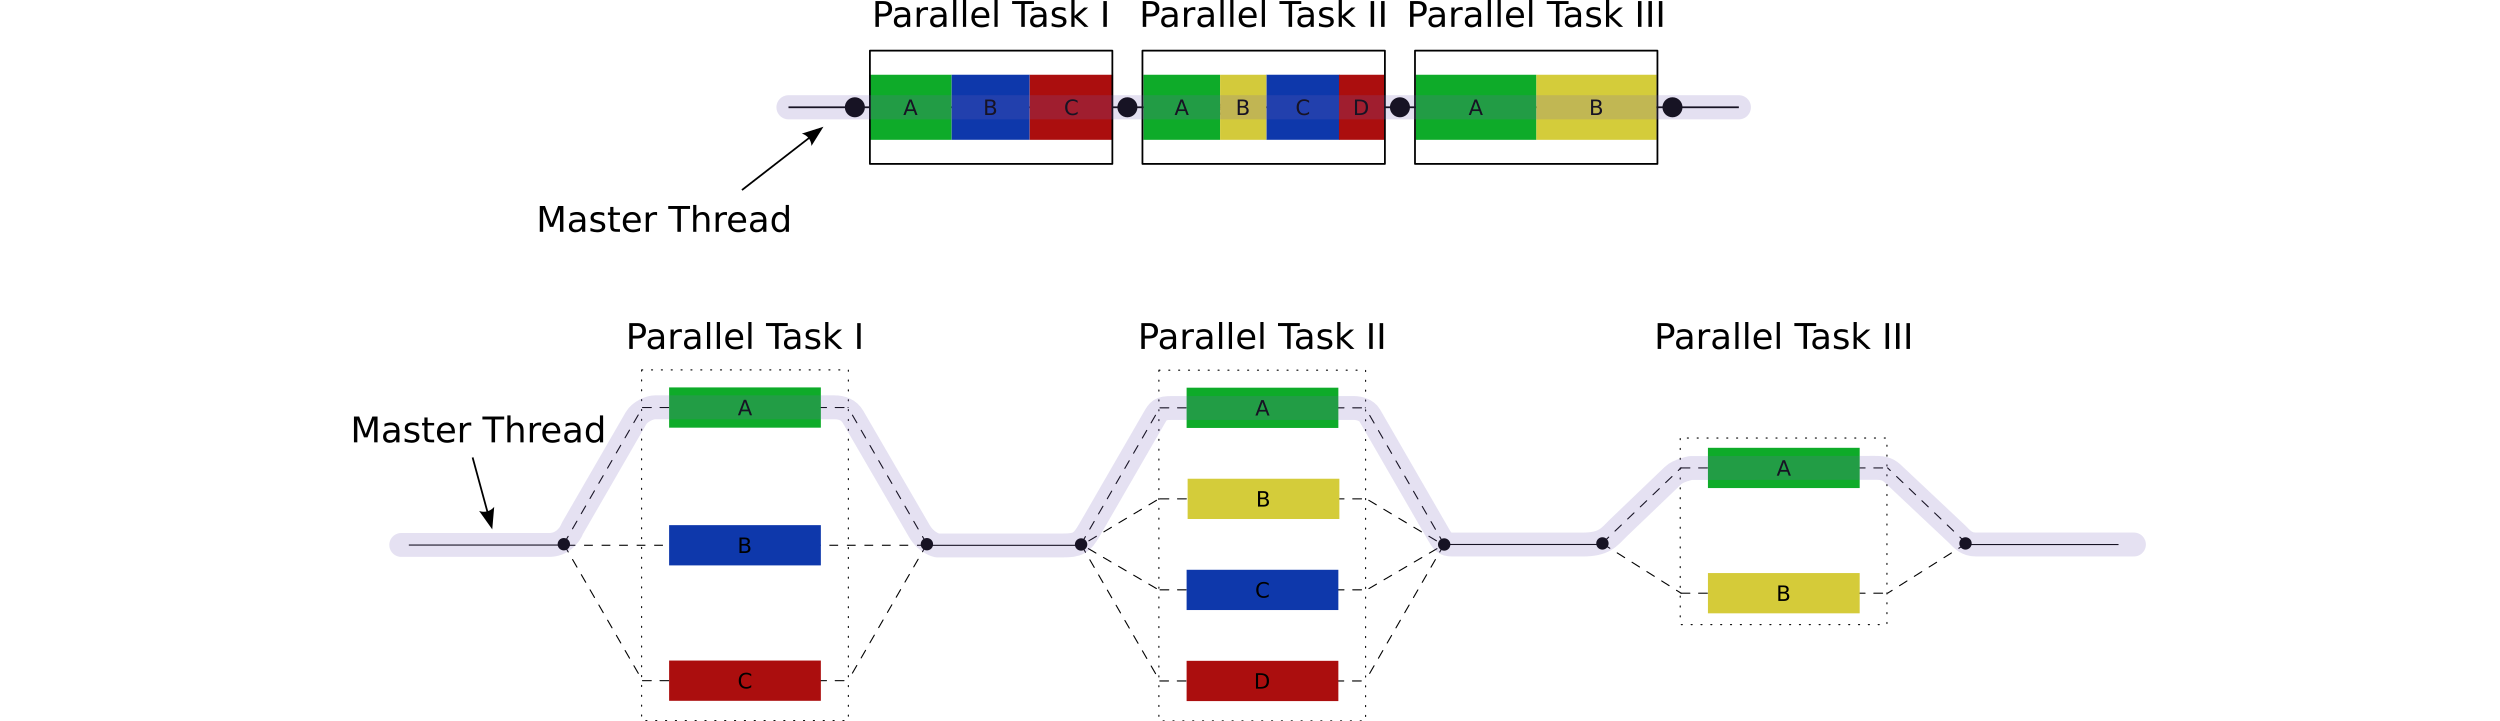 <?xml version="1.0" encoding="UTF-8" standalone="no"?>
<!-- Created with Inkscape (http://www.inkscape.org/) -->

<svg
   xmlns:dc="http://purl.org/dc/elements/1.1/"
   xmlns:cc="http://creativecommons.org/ns#"
   xmlns:rdf="http://www.w3.org/1999/02/22-rdf-syntax-ns#"
   xmlns:svg="http://www.w3.org/2000/svg"
   xmlns="http://www.w3.org/2000/svg"
   xmlns:sodipodi="http://sodipodi.sourceforge.net/DTD/sodipodi-0.dtd"
   xmlns:inkscape="http://www.inkscape.org/namespaces/inkscape"
   version="1.0"
   x="0"
   y="0"
   width="1412.642"
   height="407.665"
   id="svg2"
   sodipodi:version="0.32"
   inkscape:version="0.92.3 (2405546, 2018-03-11)"
   sodipodi:docname="Fork_join.svg"
   inkscape:output_extension="org.inkscape.output.svg.inkscape"
   sodipodi:modified="true">
  <sodipodi:namedview
     inkscape:window-height="900"
     inkscape:window-width="1270"
     inkscape:pageshadow="2"
     inkscape:pageopacity="0.0"
     borderopacity="1.0"
     bordercolor="#666666"
     pagecolor="#ffffff"
     id="base"
     inkscape:zoom="0.46835449"
     inkscape:cx="547.8638"
     inkscape:cy="89.252211"
     inkscape:window-x="0"
     inkscape:window-y="27"
     inkscape:current-layer="svg2"
     showgrid="false"
     inkscape:grid-bbox="false"
     inkscape:showpageshadow="true"
     showguides="true"
     inkscape:guide-bbox="true"
     height="433.14px"
     width="1039.55px"
     fit-margin-left="200"
     fit-margin-right="200"
     fit-margin-top="0"
     fit-margin-bottom="0"
     inkscape:window-maximized="0" />
  <defs
     id="defs4">
    <marker
       refX="0"
       refY="0"
       orient="auto"
       style="overflow:visible"
       id="Arrow2Lend">
      <path
         d="M 8.719,4.034 -2.207,0.016 8.719,-4.002 c -1.745,2.372 -1.735,5.617 -6e-7,8.035 z"
         transform="matrix(-1.1,0,0,-1.1,5.5,0)"
         style="font-size:12px;fill-rule:evenodd;stroke-width:0.625;stroke-linejoin:round"
         id="path12438"
         inkscape:connector-curvature="0" />
    </marker>
  </defs>
  <path
     id="flowRoot5059"
     style="stroke:#000000;stroke-opacity:1"
     d=""
     inkscape:connector-curvature="0" />
  <path
     id="path5137"
     style="fill:none;fill-opacity:0.75;fill-rule:evenodd;stroke:#000000;stroke-width:1px;stroke-linecap:butt;stroke-linejoin:miter;stroke-opacity:1"
     d="m 445.546,60.621 h 537"
     inkscape:connector-curvature="0" />
  <path
     id="rect6551"
     style="fill:#d4cc3a;fill-opacity:1;stroke:none;stroke-width:1;stroke-linecap:round;stroke-linejoin:round;stroke-miterlimit:4;stroke-dashoffset:0;stroke-opacity:1"
     d="m 868.038,42.237 h 68.136 v 36.77 h -68.136 z"
     inkscape:connector-curvature="0" />
  <path
     id="path5139"
     style="stroke-linecap:round;stroke-linejoin:round"
     d="m 642.703,60.621 c 0,3.123 -2.534,5.657 -5.657,5.657 -3.123,0 -5.657,-2.534 -5.657,-5.657 0,-3.123 2.534,-5.657 5.657,-5.657 3.123,0 5.657,2.534 5.657,5.657 z"
     inkscape:connector-curvature="0" />
  <path
     id="path5141"
     style="stroke-linecap:round;stroke-linejoin:round"
     d="m 796.703,60.621 c 0,3.123 -2.534,5.657 -5.657,5.657 -3.123,0 -5.657,-2.534 -5.657,-5.657 0,-3.123 2.534,-5.657 5.657,-5.657 3.123,0 5.657,2.534 5.657,5.657 z"
     inkscape:connector-curvature="0" />
  <path
     id="path5143"
     style="stroke-linecap:round;stroke-linejoin:round"
     d="m 950.703,60.621 c 0,3.123 -2.534,5.657 -5.657,5.657 -3.123,0 -5.657,-2.534 -5.657,-5.657 0,-3.123 2.534,-5.657 5.657,-5.657 3.123,0 5.657,2.534 5.657,5.657 z"
     inkscape:connector-curvature="0" />
  <path
     id="path5145"
     style="stroke-linecap:round;stroke-linejoin:round"
     d="m 488.703,60.621 c 0,3.123 -2.534,5.657 -5.657,5.657 -3.123,0 -5.657,-2.534 -5.657,-5.657 0,-3.123 2.534,-5.657 5.657,-5.657 3.123,0 5.657,2.534 5.657,5.657 z"
     inkscape:connector-curvature="0" />
  <path
     id="flowRoot5155"
     d="m 656.595,57.32 v 3.287 h 1.488 c 0.551,0 0.977,-0.143 1.277,-0.428 0.301,-0.285 0.451,-0.691 0.451,-1.219 0,-0.523 -0.15,-0.928 -0.451,-1.213 -0.301,-0.285 -0.727,-0.428 -1.277,-0.428 h -1.488 m -1.184,-0.973 h 2.672 c 0.98,1e-5 1.721,0.223 2.221,0.668 0.504,0.441 0.756,1.09 0.756,1.945 -10e-6,0.863 -0.252,1.516 -0.756,1.957 -0.5,0.441 -1.24,0.662 -2.221,0.662 h -1.488 v 3.516 h -1.184 v -8.748 m 9.639,5.449 c -0.871,10e-6 -1.475,0.1 -1.811,0.299 -0.336,0.199 -0.504,0.539 -0.504,1.02 0,0.383 0.125,0.688 0.375,0.914 0.254,0.223 0.598,0.334 1.031,0.334 0.598,0 1.076,-0.211 1.436,-0.633 0.363,-0.426 0.545,-0.99 0.545,-1.693 v -0.24 h -1.072 m 2.15,-0.445 v 3.744 h -1.078 v -0.996 c -0.246,0.398 -0.553,0.693 -0.92,0.885 -0.367,0.188 -0.816,0.281 -1.348,0.281 -0.672,0 -1.207,-0.188 -1.605,-0.562 -0.395,-0.379 -0.592,-0.885 -0.592,-1.518 0,-0.738 0.246,-1.295 0.738,-1.67 0.496,-0.375 1.234,-0.562 2.215,-0.562 h 1.512 v -0.105 c 0,-0.496 -0.164,-0.879 -0.492,-1.148 -0.324,-0.273 -0.781,-0.41 -1.371,-0.41 -0.375,10e-6 -0.74,0.045 -1.096,0.135 -0.355,0.09 -0.697,0.225 -1.025,0.404 v -0.996 c 0.395,-0.152 0.777,-0.266 1.148,-0.34 0.371,-0.078 0.732,-0.117 1.084,-0.117 0.949,0 1.658,0.246 2.127,0.738 0.469,0.492 0.703,1.238 0.703,2.238 m 6.053,-1.811 c -0.121,-0.07 -0.254,-0.121 -0.398,-0.152 -0.141,-0.035 -0.297,-0.053 -0.469,-0.053 -0.609,1e-5 -1.078,0.199 -1.406,0.598 -0.324,0.395 -0.486,0.963 -0.486,1.705 v 3.457 h -1.084 v -6.562 h 1.084 v 1.02 c 0.227,-0.398 0.521,-0.693 0.885,-0.885 0.363,-0.195 0.805,-0.293 1.324,-0.293 0.074,0 0.156,0.006 0.246,0.018 0.09,0.008 0.189,0.021 0.299,0.041 l 0.006,1.107 m 4.102,2.256 c -0.871,10e-6 -1.475,0.1 -1.811,0.299 -0.336,0.199 -0.504,0.539 -0.504,1.02 0,0.383 0.125,0.688 0.375,0.914 0.254,0.223 0.598,0.334 1.031,0.334 0.598,0 1.076,-0.211 1.436,-0.633 0.363,-0.426 0.545,-0.99 0.545,-1.693 v -0.24 h -1.072 m 2.15,-0.445 v 3.744 h -1.078 v -0.996 c -0.246,0.398 -0.553,0.693 -0.92,0.885 -0.367,0.188 -0.816,0.281 -1.348,0.281 -0.672,0 -1.207,-0.188 -1.605,-0.562 -0.395,-0.379 -0.592,-0.885 -0.592,-1.518 -10e-6,-0.738 0.246,-1.295 0.738,-1.67 0.496,-0.375 1.234,-0.562 2.215,-0.562 h 1.512 v -0.105 c -10e-6,-0.496 -0.164,-0.879 -0.492,-1.148 -0.324,-0.273 -0.781,-0.41 -1.371,-0.41 -0.375,10e-6 -0.74,0.045 -1.096,0.135 -0.355,0.09 -0.697,0.225 -1.025,0.404 v -0.996 c 0.395,-0.152 0.777,-0.266 1.148,-0.34 0.371,-0.078 0.732,-0.117 1.084,-0.117 0.949,0 1.658,0.246 2.127,0.738 0.469,0.492 0.703,1.238 0.703,2.238 m 2.25,-5.373 h 1.078 v 9.117 h -1.078 v -9.117 m 3.328,0 h 1.078 v 9.117 h -1.078 v -9.117 m 8.941,5.566 v 0.527 h -4.957 c 0.047,0.742 0.27,1.309 0.668,1.699 0.402,0.387 0.961,0.58 1.676,0.58 0.414,0 0.814,-0.051 1.201,-0.152 0.391,-0.102 0.777,-0.254 1.16,-0.457 v 1.02 c -0.387,0.164 -0.783,0.289 -1.189,0.375 -0.406,0.086 -0.818,0.129 -1.236,0.129 -1.047,0 -1.877,-0.305 -2.49,-0.914 -0.609,-0.609 -0.914,-1.434 -0.914,-2.473 0,-1.074 0.289,-1.926 0.867,-2.555 0.582,-0.633 1.365,-0.949 2.35,-0.949 0.883,0 1.58,0.285 2.092,0.855 0.516,0.566 0.773,1.338 0.773,2.314 m -1.078,-0.316 c -0.008,-0.59 -0.174,-1.061 -0.498,-1.412 -0.32,-0.352 -0.746,-0.527 -1.277,-0.527 -0.602,10e-6 -1.084,0.17 -1.447,0.51 -0.359,0.34 -0.566,0.818 -0.621,1.436 l 3.844,-0.006 m 2.824,-5.25 h 1.078 v 9.117 h -1.078 v -9.117 m 3.328,2.555 h 1.078 v 6.562 h -1.078 v -6.562 m 0,-2.555 h 1.078 v 1.365 h -1.078 v -1.365 m 7.512,2.748 v 1.02 c -0.305,-0.156 -0.621,-0.273 -0.949,-0.352 -0.328,-0.078 -0.668,-0.117 -1.02,-0.117 -0.535,1e-5 -0.938,0.082 -1.207,0.246 -0.266,0.164 -0.398,0.41 -0.398,0.738 0,0.25 0.096,0.447 0.287,0.592 0.191,0.141 0.576,0.275 1.154,0.404 l 0.369,0.082 c 0.766,0.164 1.309,0.396 1.629,0.697 0.324,0.297 0.486,0.713 0.486,1.248 -10e-6,0.609 -0.242,1.092 -0.727,1.447 -0.48,0.355 -1.143,0.533 -1.986,0.533 -0.352,0 -0.719,-0.035 -1.102,-0.105 -0.379,-0.066 -0.779,-0.168 -1.201,-0.305 v -1.113 c 0.398,0.207 0.791,0.363 1.178,0.469 0.387,0.102 0.77,0.152 1.148,0.152 0.508,0 0.898,-0.086 1.172,-0.258 0.273,-0.176 0.41,-0.422 0.41,-0.738 0,-0.293 -0.1,-0.518 -0.299,-0.674 -0.195,-0.156 -0.627,-0.307 -1.295,-0.451 l -0.375,-0.088 c -0.668,-0.141 -1.15,-0.355 -1.447,-0.645 -0.297,-0.293 -0.445,-0.693 -0.445,-1.201 -10e-6,-0.617 0.219,-1.094 0.656,-1.43 0.437,-0.336 1.059,-0.504 1.863,-0.504 0.398,0 0.773,0.029 1.125,0.088 0.352,0.059 0.676,0.146 0.973,0.264 m 5.033,3.07 c -0.871,10e-6 -1.475,0.1 -1.811,0.299 -0.336,0.199 -0.504,0.539 -0.504,1.02 0,0.383 0.125,0.688 0.375,0.914 0.254,0.223 0.598,0.334 1.031,0.334 0.598,0 1.076,-0.211 1.436,-0.633 0.363,-0.426 0.545,-0.99 0.545,-1.693 v -0.24 h -1.072 m 2.15,-0.445 v 3.744 h -1.078 v -0.996 c -0.246,0.398 -0.553,0.693 -0.92,0.885 -0.367,0.188 -0.816,0.281 -1.348,0.281 -0.672,0 -1.207,-0.188 -1.605,-0.562 -0.395,-0.379 -0.592,-0.885 -0.592,-1.518 0,-0.738 0.246,-1.295 0.738,-1.67 0.496,-0.375 1.234,-0.562 2.215,-0.562 h 1.512 v -0.105 c 0,-0.496 -0.164,-0.879 -0.492,-1.148 -0.324,-0.273 -0.781,-0.41 -1.371,-0.41 -0.375,10e-6 -0.74,0.045 -1.096,0.135 -0.355,0.09 -0.697,0.225 -1.025,0.404 v -0.996 c 0.395,-0.152 0.777,-0.266 1.148,-0.34 0.371,-0.078 0.732,-0.117 1.084,-0.117 0.949,0 1.658,0.246 2.127,0.738 0.469,0.492 0.703,1.238 0.703,2.238 m 6.961,0.469 c 0,-0.793 -0.164,-1.414 -0.492,-1.863 -0.324,-0.453 -0.771,-0.68 -1.342,-0.68 -0.57,1e-5 -1.02,0.227 -1.348,0.68 -0.324,0.449 -0.486,1.07 -0.486,1.863 -10e-6,0.793 0.162,1.416 0.486,1.869 0.328,0.449 0.777,0.674 1.348,0.674 0.57,0 1.018,-0.225 1.342,-0.674 0.328,-0.453 0.492,-1.076 0.492,-1.869 m -3.668,-2.291 c 0.227,-0.391 0.512,-0.68 0.855,-0.867 0.348,-0.191 0.762,-0.287 1.242,-0.287 0.797,0 1.443,0.316 1.939,0.949 0.5,0.633 0.75,1.465 0.75,2.496 0,1.031 -0.25,1.863 -0.75,2.496 -0.496,0.633 -1.143,0.949 -1.939,0.949 -0.48,0 -0.895,-0.094 -1.242,-0.281 -0.344,-0.191 -0.629,-0.482 -0.855,-0.873 v 0.984 h -1.084 v -9.117 h 1.084 v 3.551 m 6.574,-3.551 h 1.078 v 9.117 h -1.078 v -9.117 m 8.941,5.566 v 0.527 h -4.957 c 0.047,0.742 0.27,1.309 0.668,1.699 0.402,0.387 0.961,0.58 1.676,0.58 0.414,0 0.814,-0.051 1.201,-0.152 0.391,-0.102 0.777,-0.254 1.16,-0.457 v 1.02 c -0.387,0.164 -0.783,0.289 -1.189,0.375 -0.406,0.086 -0.818,0.129 -1.236,0.129 -1.047,0 -1.877,-0.305 -2.49,-0.914 -0.609,-0.609 -0.914,-1.434 -0.914,-2.473 0,-1.074 0.289,-1.926 0.867,-2.555 0.582,-0.633 1.365,-0.949 2.35,-0.949 0.883,0 1.58,0.285 2.092,0.855 0.516,0.566 0.773,1.338 0.773,2.314 m -1.078,-0.316 c -0.008,-0.59 -0.174,-1.061 -0.498,-1.412 -0.32,-0.352 -0.746,-0.527 -1.277,-0.527 -0.602,10e-6 -1.084,0.17 -1.447,0.51 -0.359,0.34 -0.566,0.818 -0.621,1.436 l 3.844,-0.006 m 5.479,-4.881 h 7.4 v 0.996 h -3.105 v 7.752 h -1.189 v -7.752 h -3.105 v -0.996 m 9.516,5.449 c -0.871,1e-5 -1.475,0.1 -1.811,0.299 -0.336,0.199 -0.504,0.539 -0.504,1.02 0,0.383 0.125,0.688 0.375,0.914 0.254,0.223 0.598,0.334 1.031,0.334 0.598,0 1.076,-0.211 1.436,-0.633 0.363,-0.426 0.545,-0.99 0.545,-1.693 v -0.24 h -1.072 m 2.15,-0.445 v 3.744 h -1.078 v -0.996 c -0.246,0.398 -0.553,0.693 -0.92,0.885 -0.367,0.188 -0.816,0.281 -1.348,0.281 -0.672,0 -1.207,-0.188 -1.605,-0.562 -0.395,-0.379 -0.592,-0.885 -0.592,-1.518 0,-0.738 0.246,-1.295 0.738,-1.67 0.496,-0.375 1.234,-0.562 2.215,-0.562 h 1.512 v -0.105 c 0,-0.496 -0.164,-0.879 -0.492,-1.148 -0.324,-0.273 -0.781,-0.41 -1.371,-0.41 -0.375,1e-5 -0.74,0.045 -1.096,0.135 -0.355,0.09 -0.697,0.225 -1.025,0.404 v -0.996 c 0.395,-0.152 0.777,-0.266 1.148,-0.34 0.371,-0.078 0.732,-0.117 1.084,-0.117 0.949,0 1.658,0.246 2.127,0.738 0.469,0.492 0.703,1.238 0.703,2.238 m 6.434,-2.625 v 1.02 c -0.305,-0.156 -0.621,-0.273 -0.949,-0.352 -0.328,-0.078 -0.668,-0.117 -1.02,-0.117 -0.535,10e-6 -0.938,0.082 -1.207,0.246 -0.266,0.164 -0.398,0.41 -0.398,0.738 0,0.25 0.096,0.447 0.287,0.592 0.191,0.141 0.576,0.275 1.154,0.404 l 0.369,0.082 c 0.766,0.164 1.309,0.396 1.629,0.697 0.324,0.297 0.486,0.713 0.486,1.248 0,0.609 -0.242,1.092 -0.727,1.447 -0.48,0.355 -1.143,0.533 -1.986,0.533 -0.352,0 -0.719,-0.035 -1.102,-0.105 -0.379,-0.066 -0.779,-0.168 -1.201,-0.305 v -1.113 c 0.398,0.207 0.791,0.363 1.178,0.469 0.387,0.102 0.77,0.152 1.148,0.152 0.508,0 0.898,-0.086 1.172,-0.258 0.273,-0.176 0.41,-0.422 0.41,-0.738 0,-0.293 -0.1,-0.518 -0.299,-0.674 -0.195,-0.156 -0.627,-0.307 -1.295,-0.451 l -0.375,-0.088 c -0.668,-0.141 -1.15,-0.355 -1.447,-0.645 -0.297,-0.293 -0.445,-0.693 -0.445,-1.201 0,-0.617 0.219,-1.094 0.656,-1.43 0.438,-0.336 1.059,-0.504 1.863,-0.504 0.398,0 0.773,0.029 1.125,0.088 0.352,0.059 0.676,0.146 0.973,0.264 m 2.01,-2.748 h 1.084 v 5.385 l 3.217,-2.83 h 1.377 l -3.48,3.07 3.627,3.492 h -1.406 l -3.334,-3.205 v 3.205 h -1.084 v -9.117 m 10.846,0.369 h 1.184 v 8.748 h -1.184 v -8.748 m 3.539,0 h 1.184 v 8.748 h -1.184 v -8.748"
     inkscape:connector-curvature="0" />
  <path
     id="rect5171"
     style="fill:#0eab29;fill-opacity:1;stroke:none;stroke-width:1;stroke-linecap:round;stroke-linejoin:round;stroke-miterlimit:4;stroke-dashoffset:0;stroke-opacity:1"
     d="m 491.157,42.237 h 46.593 v 36.77 h -46.593 z"
     inkscape:connector-curvature="0" />
  <path
     id="rect5173"
     style="fill:#0e38ab;fill-opacity:1;stroke:none;stroke-width:1;stroke-linecap:round;stroke-linejoin:round;stroke-miterlimit:4;stroke-dashoffset:0;stroke-opacity:1"
     d="m 537.75,42.237 h 44.093 v 36.77 H 537.75 Z"
     inkscape:connector-curvature="0" />
  <path
     id="rect5175"
     style="fill:#ab0e0e;fill-opacity:1;stroke:none;stroke-width:1;stroke-linecap:round;stroke-linejoin:round;stroke-miterlimit:4;stroke-dashoffset:0"
     d="m 581.843,42.237 h 47.093 v 36.77 h -47.093 z"
     inkscape:connector-curvature="0" />
  <path
     id="rect5187"
     style="fill:#0eab29;fill-opacity:1;stroke:none;stroke-width:1;stroke-linecap:round;stroke-linejoin:round;stroke-miterlimit:4;stroke-dashoffset:0;stroke-opacity:1"
     d="m 646.046,42.237 h 43.365 v 36.77 h -43.365 z"
     inkscape:connector-curvature="0" />
  <path
     id="rect5189"
     style="fill:#0e38ab;fill-opacity:1;stroke:none;stroke-width:1;stroke-linecap:round;stroke-linejoin:round;stroke-miterlimit:4;stroke-dashoffset:0;stroke-opacity:1"
     d="m 715.558,42.237 h 41.271 v 36.77 H 715.558 Z"
     inkscape:connector-curvature="0" />
  <path
     id="rect5191"
     style="fill:#ab0e0e;fill-opacity:1;stroke:none;stroke-width:1;stroke-linecap:round;stroke-linejoin:round;stroke-miterlimit:4;stroke-dashoffset:0"
     d="m 756.596,42.237 h 25.449 v 36.77 h -25.449 z"
     inkscape:connector-curvature="0" />
  <path
     id="rect5193"
     style="fill:#d3ca3b;fill-opacity:1;stroke:none;stroke-width:1;stroke-linecap:round;stroke-linejoin:round;stroke-miterlimit:4;stroke-dashoffset:0;stroke-opacity:1"
     d="m 689.411,42.237 h 26.147 v 36.77 h -26.147 z"
     inkscape:connector-curvature="0" />
  <path
     id="flowRoot5213"
     d="m 514.453,57.413 -1.605,4.354 h 3.217 l -1.611,-4.354 m -0.668,-1.166 h 1.342 l 3.334,8.748 h -1.23 l -0.797,-2.244 h -3.943 l -0.797,2.244 h -1.248 l 3.34,-8.748"
     inkscape:connector-curvature="0" />
  <path
     id="flowRoot5221"
     d="m 557.877,60.818 v 3.205 h 1.898 c 0.637,0 1.107,-0.131 1.412,-0.393 0.309,-0.266 0.463,-0.67 0.463,-1.213 -1e-5,-0.547 -0.154,-0.949 -0.463,-1.207 -0.305,-0.262 -0.775,-0.393 -1.412,-0.393 h -1.898 m 0,-3.598 v 2.637 h 1.752 c 0.578,0 1.008,-0.107 1.289,-0.322 0.285,-0.219 0.428,-0.551 0.428,-0.996 -10e-6,-0.441 -0.143,-0.771 -0.428,-0.99 -0.281,-0.219 -0.711,-0.328 -1.289,-0.328 h -1.752 m -1.184,-0.973 h 3.023 c 0.902,1e-5 1.598,0.188 2.086,0.562 0.488,0.375 0.732,0.908 0.732,1.6 -10e-6,0.535 -0.125,0.961 -0.375,1.277 -0.25,0.316 -0.617,0.514 -1.102,0.592 0.582,0.125 1.033,0.387 1.354,0.785 0.324,0.395 0.486,0.889 0.486,1.482 0,0.781 -0.266,1.385 -0.797,1.811 -0.531,0.426 -1.287,0.639 -2.268,0.639 h -3.141 v -8.748"
     inkscape:connector-curvature="0" />
  <path
     id="flowRoot5229"
     d="m 608.916,56.915 v 1.248 c -0.398,-0.371 -0.824,-0.648 -1.277,-0.832 -0.449,-0.184 -0.928,-0.275 -1.436,-0.275 -1,0 -1.766,0.307 -2.297,0.92 -0.531,0.609 -0.797,1.492 -0.797,2.648 -10e-6,1.152 0.266,2.035 0.797,2.648 0.531,0.609 1.297,0.914 2.297,0.914 0.508,0 0.986,-0.092 1.436,-0.275 0.453,-0.184 0.879,-0.461 1.277,-0.832 v 1.236 c -0.414,0.281 -0.854,0.492 -1.318,0.633 -0.461,0.141 -0.949,0.211 -1.465,0.211 -1.324,0 -2.367,-0.404 -3.129,-1.213 -0.762,-0.812 -1.143,-1.92 -1.143,-3.322 0,-1.406 0.381,-2.514 1.143,-3.322 0.762,-0.812 1.805,-1.219 3.129,-1.219 0.523,10e-6 1.016,0.07 1.477,0.211 0.465,0.137 0.9,0.344 1.307,0.621"
     inkscape:connector-curvature="0" />
  <path
     id="flowRoot5237"
     d="m 667.728,57.413 -1.605,4.354 h 3.217 l -1.611,-4.354 m -0.668,-1.166 h 1.342 l 3.334,8.748 h -1.23 l -0.797,-2.244 h -3.943 l -0.797,2.244 h -1.248 l 3.34,-8.748"
     inkscape:connector-curvature="0" />
  <path
     id="flowRoot5245"
     d="m 700.565,60.818 v 3.205 h 1.898 c 0.637,0 1.107,-0.131 1.412,-0.393 0.309,-0.266 0.463,-0.67 0.463,-1.213 -10e-6,-0.547 -0.154,-0.949 -0.463,-1.207 -0.305,-0.262 -0.775,-0.393 -1.412,-0.393 h -1.898 m 0,-3.598 v 2.637 h 1.752 c 0.578,0 1.008,-0.107 1.289,-0.322 0.285,-0.219 0.428,-0.551 0.428,-0.996 -10e-6,-0.441 -0.143,-0.771 -0.428,-0.99 -0.281,-0.219 -0.711,-0.328 -1.289,-0.328 h -1.752 m -1.184,-0.973 h 3.023 c 0.902,1e-5 1.598,0.188 2.086,0.562 0.488,0.375 0.732,0.908 0.732,1.6 -1e-5,0.535 -0.125,0.961 -0.375,1.277 -0.25,0.316 -0.617,0.514 -1.102,0.592 0.582,0.125 1.033,0.387 1.354,0.785 0.324,0.395 0.486,0.889 0.486,1.482 0,0.781 -0.266,1.385 -0.797,1.811 -0.531,0.426 -1.287,0.639 -2.268,0.639 h -3.141 v -8.748"
     inkscape:connector-curvature="0" />
  <path
     id="flowRoot5253"
     d="m 739.72,56.915 v 1.248 c -0.398,-0.371 -0.824,-0.648 -1.277,-0.832 -0.449,-0.184 -0.928,-0.275 -1.436,-0.275 -1,0 -1.766,0.307 -2.297,0.92 -0.531,0.609 -0.797,1.492 -0.797,2.648 -1e-5,1.152 0.266,2.035 0.797,2.648 0.531,0.609 1.297,0.914 2.297,0.914 0.508,0 0.986,-0.092 1.436,-0.275 0.453,-0.184 0.879,-0.461 1.277,-0.832 v 1.236 c -0.414,0.281 -0.854,0.492 -1.318,0.633 -0.461,0.141 -0.949,0.211 -1.465,0.211 -1.324,0 -2.367,-0.404 -3.129,-1.213 -0.762,-0.812 -1.143,-1.92 -1.143,-3.322 0,-1.406 0.381,-2.514 1.143,-3.322 0.762,-0.812 1.805,-1.219 3.129,-1.219 0.523,10e-6 1.016,0.07 1.477,0.211 0.465,0.137 0.9,0.344 1.307,0.621"
     inkscape:connector-curvature="0" />
  <path
     id="text5265"
     style="font-style:normal;font-weight:normal;font-size:12px;font-family:'Bitstream Vera Sans';fill:#000000;fill-opacity:1;stroke:none;stroke-width:1px;stroke-linecap:butt;stroke-linejoin:miter;stroke-opacity:1"
     d="m 766.827,57.22 v 6.803 h 1.43 c 1.207,0 2.09,-0.273 2.648,-0.82 0.562,-0.547 0.844,-1.41 0.844,-2.59 -10e-6,-1.172 -0.281,-2.029 -0.844,-2.572 -0.559,-0.547 -1.441,-0.82 -2.648,-0.82 h -1.43 m -1.184,-0.973 h 2.432 c 1.695,1e-5 2.939,0.354 3.732,1.061 0.793,0.703 1.189,1.805 1.189,3.305 -1e-5,1.508 -0.398,2.615 -1.195,3.322 -0.797,0.707 -2.039,1.061 -3.727,1.061 h -2.432 v -8.748"
     inkscape:connector-curvature="0" />
  <path
     id="rect6549"
     style="fill:#0eab29;fill-opacity:1;stroke:none;stroke-width:1;stroke-linecap:round;stroke-linejoin:round;stroke-miterlimit:4;stroke-dashoffset:0;stroke-opacity:1"
     d="m 799.925,42.237 h 68.114 v 36.77 h -68.114 z"
     inkscape:connector-curvature="0" />
  <path
     id="flowRoot6553"
     d="m 833.897,57.413 -1.605,4.354 h 3.217 l -1.611,-4.354 m -0.668,-1.166 h 1.342 l 3.334,8.748 h -1.23 l -0.797,-2.244 h -3.943 l -0.797,2.244 h -1.248 l 3.34,-8.748"
     inkscape:connector-curvature="0" />
  <path
     id="flowRoot6561"
     d="m 900.228,60.818 v 3.205 h 1.898 c 0.637,0 1.107,-0.131 1.412,-0.393 0.309,-0.266 0.463,-0.67 0.463,-1.213 -10e-6,-0.547 -0.154,-0.949 -0.463,-1.207 -0.305,-0.262 -0.775,-0.393 -1.412,-0.393 h -1.898 m 0,-3.598 v 2.637 h 1.752 c 0.578,0 1.008,-0.107 1.289,-0.322 0.285,-0.219 0.428,-0.551 0.428,-0.996 -10e-6,-0.441 -0.143,-0.771 -0.428,-0.99 -0.281,-0.219 -0.711,-0.328 -1.289,-0.328 h -1.752 m -1.184,-0.973 h 3.023 c 0.902,1e-5 1.598,0.188 2.086,0.562 0.488,0.375 0.732,0.908 0.732,1.6 -1e-5,0.535 -0.125,0.961 -0.375,1.277 -0.25,0.316 -0.617,0.514 -1.102,0.592 0.582,0.125 1.033,0.387 1.354,0.785 0.324,0.395 0.486,0.889 0.486,1.482 0,0.781 -0.266,1.385 -0.797,1.811 -0.531,0.426 -1.287,0.639 -2.268,0.639 h -3.141 v -8.748"
     inkscape:connector-curvature="0" />
  <path
     id="rect5135"
     style="fill:none;fill-opacity:1;stroke:#000000;stroke-width:1;stroke-linecap:round;stroke-linejoin:round;stroke-miterlimit:4;stroke-dashoffset:0;stroke-opacity:1"
     d="m 799.546,28.621 h 137 V 92.621 h -137 z"
     inkscape:connector-curvature="0" />
  <path
     id="rect5131"
     style="fill:none;fill-opacity:1;stroke:#000000;stroke-width:1;stroke-linecap:round;stroke-linejoin:round;stroke-miterlimit:4;stroke-dashoffset:0;stroke-opacity:1"
     d="m 645.546,28.621 h 137 V 92.621 h -137 z"
     inkscape:connector-curvature="0" />
  <path
     id="rect5133"
     style="fill:none;fill-opacity:1;stroke:#000000;stroke-width:1;stroke-linecap:round;stroke-linejoin:round;stroke-miterlimit:4;stroke-dashoffset:0;stroke-opacity:1"
     d="m 491.546,28.621 h 137 V 92.621 h -137 z"
     inkscape:connector-curvature="0" />
  <path
     id="path5795"
     style="fill:none;fill-opacity:0.75;fill-rule:evenodd;stroke:#000000;stroke-width:0.619;stroke-linecap:round;stroke-linejoin:miter;stroke-miterlimit:4;stroke-dasharray:4.95, 4.95;stroke-dashoffset:0;stroke-opacity:1"
     d="m 655.48,281.893 h 115.786"
     inkscape:connector-curvature="0" />
  <path
     id="rect5772"
     style="fill:#d4cc3a;fill-opacity:1;stroke:none;stroke-width:1;stroke-linecap:round;stroke-linejoin:round;stroke-miterlimit:4;stroke-dashoffset:0;stroke-opacity:1"
     d="m 671.076,270.512 h 85.748 v 22.75 h -85.748 z"
     inkscape:connector-curvature="0" />
  <path
     id="path5797"
     style="fill:none;fill-opacity:0.75;fill-rule:evenodd;stroke:#000000;stroke-width:0.619;stroke-linecap:round;stroke-linejoin:miter;stroke-miterlimit:4;stroke-dasharray:4.95, 4.95;stroke-dashoffset:0;stroke-opacity:1"
     d="m 655.48,333.294 h 115.786"
     inkscape:connector-curvature="0" />
  <path
     id="path2119"
     style="fill:none;fill-opacity:0.75;fill-rule:evenodd;stroke:#000000;stroke-width:0.619px;stroke-linecap:butt;stroke-linejoin:miter;stroke-opacity:1"
     d="m 317.935,307.984 h -86.928"
     inkscape:connector-curvature="0" />
  <path
     id="path5654"
     style="fill:none;fill-opacity:0.75;fill-rule:evenodd;stroke:#000000;stroke-width:0.619;stroke-linecap:round;stroke-linejoin:miter;stroke-miterlimit:4;stroke-dasharray:4.95, 4.95;stroke-dashoffset:0;stroke-opacity:1"
     d="m 610.839,307.52 44.502,-77.079"
     inkscape:connector-curvature="0" />
  <path
     id="path5656"
     style="fill:none;fill-opacity:0.75;fill-rule:evenodd;stroke:#000000;stroke-width:0.619;stroke-linecap:round;stroke-linejoin:miter;stroke-miterlimit:4;stroke-dasharray:4.95, 4.95;stroke-dashoffset:0;stroke-opacity:1"
     d="m 610.877,307.747 44.464,77.013"
     inkscape:connector-curvature="0" />
  <path
     id="path5658"
     style="fill:none;fill-opacity:0.75;fill-rule:evenodd;stroke:#000000;stroke-width:0.619px;stroke-linecap:butt;stroke-linejoin:miter;stroke-opacity:1"
     d="M 903.589,307.664 H 816.661"
     inkscape:connector-curvature="0" />
  <path
     id="path5660"
     style="fill:none;fill-opacity:0.75;fill-rule:evenodd;stroke:#000000;stroke-width:0.619;stroke-linecap:round;stroke-linejoin:miter;stroke-miterlimit:4;stroke-dasharray:4.95, 4.95;stroke-dashoffset:0;stroke-opacity:1"
     d="M 816.042,307.622 771.482,230.442"
     inkscape:connector-curvature="0" />
  <path
     id="path5662"
     style="fill:none;fill-opacity:0.75;fill-rule:evenodd;stroke:#000000;stroke-width:0.619;stroke-linecap:round;stroke-linejoin:miter;stroke-miterlimit:4;stroke-dasharray:4.95, 4.95;stroke-dashoffset:0;stroke-opacity:1"
     d="m 816.023,307.613 -44.541,77.147"
     inkscape:connector-curvature="0" />
  <path
     id="path5664"
     style="fill:none;fill-opacity:0.75;fill-rule:evenodd;stroke:#000000;stroke-width:0.619;stroke-linecap:round;stroke-linejoin:miter;stroke-miterlimit:4;stroke-dasharray:4.95, 4.95;stroke-dashoffset:0;stroke-opacity:1"
     d="M 655.48,230.441 H 771.267"
     inkscape:connector-curvature="0" />
  <path
     id="path5666"
     style="fill:none;fill-opacity:0.75;fill-rule:evenodd;stroke:#000000;stroke-width:0.619;stroke-linecap:round;stroke-linejoin:round;stroke-miterlimit:4;stroke-dasharray:4.95, 4.95;stroke-dashoffset:0;stroke-opacity:1"
     d="M 655.334,384.778 H 771.413"
     inkscape:connector-curvature="0" />
  <path
     id="path5668"
     style="stroke-linecap:round;stroke-linejoin:round"
     d="m 614.377,307.664 c 0,1.932 -1.568,3.5 -3.5,3.5 -1.932,0 -3.5,-1.568 -3.5,-3.5 0,-1.932 1.568,-3.5 3.5,-3.5 1.932,0 3.5,1.568 3.5,3.5 z"
     inkscape:connector-curvature="0" />
  <path
     id="path5670"
     style="stroke-linecap:round;stroke-linejoin:round"
     d="m 819.542,307.664 c 0,1.932 -1.568,3.5 -3.5,3.5 -1.932,0 -3.5,-1.568 -3.5,-3.5 0,-1.932 1.568,-3.5 3.5,-3.5 1.932,0 3.5,1.568 3.5,3.5 z"
     inkscape:connector-curvature="0" />
  <path
     id="path1316"
     style="fill:none;fill-opacity:0.75;fill-rule:evenodd;stroke:#000000;stroke-width:0.619;stroke-linecap:round;stroke-linejoin:miter;stroke-miterlimit:4;stroke-dasharray:4.95, 4.95;stroke-dashoffset:0;stroke-opacity:1"
     d="m 318.553,307.366 44.502,-77.079"
     inkscape:connector-curvature="0" />
  <path
     id="path1324"
     style="fill:none;fill-opacity:0.75;fill-rule:evenodd;stroke:#000000;stroke-width:0.619;stroke-linecap:round;stroke-linejoin:miter;stroke-miterlimit:4;stroke-dasharray:4.95, 4.95;stroke-dashoffset:0;stroke-opacity:1"
     d="m 318.591,307.592 44.464,77.013"
     inkscape:connector-curvature="0" />
  <path
     id="path1332"
     style="fill:none;fill-opacity:0.75;fill-rule:evenodd;stroke:#000000;stroke-width:0.619;stroke-linecap:round;stroke-linejoin:miter;stroke-miterlimit:4;stroke-dasharray:4.95, 4.95;stroke-dashoffset:0;stroke-opacity:1"
     d="M 523.756,307.467 479.196,230.287"
     inkscape:connector-curvature="0" />
  <path
     id="path1334"
     style="fill:none;fill-opacity:0.75;fill-rule:evenodd;stroke:#000000;stroke-width:0.619;stroke-linecap:round;stroke-linejoin:miter;stroke-miterlimit:4;stroke-dasharray:4.95, 4.95;stroke-dashoffset:0;stroke-opacity:1"
     d="m 523.737,307.458 -44.541,77.147"
     inkscape:connector-curvature="0" />
  <path
     id="path1346"
     style="fill:none;fill-opacity:0.75;fill-rule:evenodd;stroke:#000000;stroke-width:0.619;stroke-linecap:round;stroke-linejoin:miter;stroke-miterlimit:4;stroke-dasharray:4.95, 4.95;stroke-dashoffset:0;stroke-opacity:1"
     d="M 363.065,230.286 H 478.851"
     inkscape:connector-curvature="0" />
  <path
     id="path1348"
     style="fill:none;fill-opacity:0.75;fill-rule:evenodd;stroke:#000000;stroke-width:0.619;stroke-linecap:round;stroke-linejoin:round;stroke-miterlimit:4;stroke-dasharray:4.95, 4.95;stroke-dashoffset:0;stroke-opacity:1"
     d="M 363.049,384.624 H 479.127"
     inkscape:connector-curvature="0" />
  <path
     id="path2084"
     style="stroke-linecap:round;stroke-linejoin:round"
     d="m 322.091,307.509 c 0,1.932 -1.568,3.5 -3.5,3.5 -1.932,0 -3.5,-1.568 -3.5,-3.5 0,-1.932 1.568,-3.5 3.5,-3.5 1.932,0 3.5,1.568 3.5,3.5 z"
     inkscape:connector-curvature="0" />
  <path
     id="path2098"
     style="stroke-linecap:round;stroke-linejoin:round"
     d="m 527.256,307.509 c 0,1.932 -1.568,3.5 -3.5,3.5 -1.932,0 -3.5,-1.568 -3.5,-3.5 0,-1.932 1.568,-3.5 3.5,-3.5 1.932,0 3.5,1.568 3.5,3.5 z"
     inkscape:connector-curvature="0" />
  <path
     id="path2121"
     style="fill:none;fill-opacity:0.75;fill-rule:evenodd;stroke:#000000;stroke-width:0.619;stroke-linecap:butt;stroke-linejoin:miter;stroke-miterlimit:4;stroke-dasharray:4.95, 4.95;stroke-dashoffset:0;stroke-opacity:1"
     d="M 320.144,308.109 H 526.483"
     inkscape:connector-curvature="0" />
  <path
     id="rect3581"
     style="fill:#ab0e0e;fill-opacity:1;stroke:none;stroke-width:1;stroke-linecap:round;stroke-linejoin:round;stroke-miterlimit:4;stroke-dashoffset:0"
     d="m 378.084,373.249 h 85.748 v 22.75 h -85.748 z"
     inkscape:connector-curvature="0" />
  <path
     id="rect4323"
     style="fill:none;fill-opacity:1;stroke:#000000;stroke-width:0.619;stroke-linecap:round;stroke-linejoin:round;stroke-miterlimit:4;stroke-dasharray:0.619, 4.95;stroke-dashoffset:0;stroke-opacity:1"
     d="M 362.553,209.017 H 479.363 V 407.201 H 362.553 Z"
     inkscape:connector-curvature="0" />
  <rect
     width="85.748"
     height="22.75"
     x="378.084"
     y="218.911"
     style="fill:#0eab29;fill-opacity:1;stroke:none;stroke-width:1;stroke-linecap:round;stroke-linejoin:round;stroke-miterlimit:4;stroke-dasharray:none;stroke-dashoffset:0;stroke-opacity:1"
     id="rect3579" />
  <rect
     width="85.748"
     height="22.75"
     x="378.084"
     y="296.734"
     style="fill:#0e38ab;fill-opacity:1;stroke:none;stroke-width:1;stroke-linecap:round;stroke-linejoin:round;stroke-miterlimit:4;stroke-dasharray:none;stroke-dashoffset:0;stroke-opacity:1"
     id="rect3583" />
  <path
     id="path5672"
     style="fill:none;fill-opacity:0.75;fill-rule:evenodd;stroke:#000000;stroke-width:0.619px;stroke-linecap:butt;stroke-linejoin:miter;stroke-opacity:1"
     d="m 610.22,308.139 h -86.928"
     inkscape:connector-curvature="0" />
  <path
     id="rect5682"
     style="fill:none;fill-opacity:1;stroke:#000000;stroke-width:0.619;stroke-linecap:round;stroke-linejoin:round;stroke-miterlimit:4;stroke-dasharray:0.619, 4.95;stroke-dashoffset:0;stroke-opacity:1"
     d="M 654.839,209.172 H 771.649 V 407.355 H 654.839 Z"
     inkscape:connector-curvature="0" />
  <rect
     width="85.748"
     height="22.75"
     x="670.499"
     y="219.066"
     style="fill:#0eab29;fill-opacity:1;stroke:none;stroke-width:1;stroke-linecap:round;stroke-linejoin:round;stroke-miterlimit:4;stroke-dasharray:none;stroke-dashoffset:0;stroke-opacity:1"
     id="rect5676" />
  <path
     id="rect5680"
     style="fill:#0e38ab;fill-opacity:1;stroke:none;stroke-width:1;stroke-linecap:round;stroke-linejoin:round;stroke-miterlimit:4;stroke-dashoffset:0;stroke-opacity:1"
     d="m 670.499,321.958 h 85.748 v 22.75 H 670.499 Z"
     inkscape:connector-curvature="0" />
  <path
     id="rect5678"
     style="fill:#ab0e0e;fill-opacity:1;stroke:none;stroke-width:1;stroke-linecap:round;stroke-linejoin:round;stroke-miterlimit:4;stroke-dashoffset:0"
     d="m 670.499,373.404 h 85.748 v 22.75 H 670.499 Z"
     inkscape:connector-curvature="0" />
  <path
     id="path5799"
     style="fill:none;fill-opacity:0.75;fill-rule:evenodd;stroke:#000000;stroke-width:0.619;stroke-linecap:round;stroke-linejoin:miter;stroke-miterlimit:4;stroke-dasharray:4.95, 4.95;stroke-dashoffset:5.259;stroke-opacity:1"
     d="m 610.978,307.653 43.709,25.641"
     inkscape:connector-curvature="0" />
  <path
     id="path5801"
     style="fill:none;fill-opacity:0.75;fill-rule:evenodd;stroke:#000000;stroke-width:0.619;stroke-linecap:round;stroke-linejoin:miter;stroke-miterlimit:4;stroke-dasharray:4.95, 4.95;stroke-dashoffset:5.259;stroke-opacity:1"
     d="m 611.287,307.962 43.545,-26.069"
     inkscape:connector-curvature="0" />
  <path
     id="path6529"
     style="fill:none;fill-opacity:0.75;fill-rule:evenodd;stroke:#000000;stroke-width:0.619;stroke-linecap:round;stroke-linejoin:miter;stroke-miterlimit:4;stroke-dasharray:4.95, 4.95;stroke-dashoffset:5.259;stroke-opacity:1"
     d="m 815.956,307.691 -43.709,25.641"
     inkscape:connector-curvature="0" />
  <path
     id="path6531"
     style="fill:none;fill-opacity:0.75;fill-rule:evenodd;stroke:#000000;stroke-width:0.619;stroke-linecap:round;stroke-linejoin:miter;stroke-miterlimit:4;stroke-dasharray:4.95, 4.95;stroke-dashoffset:5.259;stroke-opacity:1"
     d="M 815.646,307.956 772.101,281.887"
     inkscape:connector-curvature="0" />
  <path
     id="path6729"
     style="fill:none;fill-opacity:0.75;fill-rule:evenodd;stroke:#000000;stroke-width:0.619;stroke-linecap:round;stroke-linejoin:miter;stroke-miterlimit:4;stroke-dasharray:4.95, 4.95;stroke-dashoffset:0;stroke-opacity:1"
     d="m 905.419,306.927 44.424,-42.515"
     inkscape:connector-curvature="0" />
  <path
     id="path6731"
     style="fill:none;fill-opacity:0.75;fill-rule:evenodd;stroke:#000000;stroke-width:0.619;stroke-linecap:round;stroke-linejoin:miter;stroke-miterlimit:4;stroke-dasharray:4.95, 4.95;stroke-dashoffset:0;stroke-opacity:1"
     d="m 905.457,307.153 44.415,28.014"
     inkscape:connector-curvature="0" />
  <path
     id="path6741"
     style="stroke-linecap:round;stroke-linejoin:round"
     d="m 908.957,307.071 c 0,1.932 -1.568,3.5 -3.5,3.5 -1.932,0 -3.5,-1.568 -3.5,-3.5 0,-1.932 1.568,-3.5 3.5,-3.5 1.932,0 3.5,1.568 3.5,3.5 z"
     inkscape:connector-curvature="0" />
  <path
     id="path6743"
     style="stroke-linecap:round;stroke-linejoin:round"
     d="m 1114.121,307.071 c 0,1.932 -1.568,3.5 -3.5,3.5 -1.932,0 -3.5,-1.568 -3.5,-3.5 0,-1.932 1.568,-3.5 3.5,-3.5 1.932,0 3.5,1.568 3.5,3.5 z"
     inkscape:connector-curvature="0" />
  <path
     id="rect6753"
     style="fill:none;fill-opacity:1;stroke:#000000;stroke-width:0.618;stroke-linecap:round;stroke-linejoin:round;stroke-miterlimit:4;stroke-dasharray:0.618, 4.946;stroke-dashoffset:1.546;stroke-opacity:1"
     d="M 949.418,247.515 H 1066.228 V 352.951 H 949.418 Z"
     inkscape:connector-curvature="0" />
  <path
     id="path6779"
     style="fill:none;fill-opacity:0.75;fill-rule:evenodd;stroke:#000000;stroke-width:0.619px;stroke-linecap:butt;stroke-linejoin:miter;stroke-opacity:1"
     d="m 1197.086,307.701 h -86.928"
     inkscape:connector-curvature="0" />
  <path
     id="path6737"
     style="fill:none;fill-opacity:0.75;fill-rule:evenodd;stroke:#000000;stroke-width:0.619;stroke-linecap:round;stroke-linejoin:miter;stroke-miterlimit:4;stroke-dasharray:4.95, 4.95;stroke-dashoffset:0;stroke-opacity:1"
     d="M 949.93,264.409 H 1065.716"
     inkscape:connector-curvature="0" />
  <path
     id="path6739"
     style="fill:none;fill-opacity:0.75;fill-rule:evenodd;stroke:#000000;stroke-width:0.619;stroke-linecap:round;stroke-linejoin:round;stroke-miterlimit:4;stroke-dasharray:4.95, 4.95;stroke-dashoffset:0;stroke-opacity:1"
     d="M 949.914,335.186 H 1065.992"
     inkscape:connector-curvature="0" />
  <path
     id="rect6747"
     style="fill:#0eab29;fill-opacity:1;stroke:none;stroke-width:1;stroke-linecap:round;stroke-linejoin:round;stroke-miterlimit:4;stroke-dashoffset:0;stroke-opacity:1"
     d="m 965.079,253.034 h 85.748 v 22.75 h -85.748 z"
     inkscape:connector-curvature="0" />
  <path
     id="rect6749"
     style="fill:#d5cb39;fill-opacity:1;stroke:none;stroke-width:1;stroke-linecap:round;stroke-linejoin:round;stroke-miterlimit:4;stroke-dashoffset:0"
     d="m 965.079,323.811 h 85.748 v 22.75 h -85.748 z"
     inkscape:connector-curvature="0" />
  <path
     id="path6833"
     style="fill:none;fill-opacity:0.75;fill-rule:evenodd;stroke:#000000;stroke-width:0.619;stroke-linecap:round;stroke-linejoin:miter;stroke-miterlimit:4;stroke-dasharray:4.95, 4.95;stroke-dashoffset:0;stroke-opacity:1"
     d="m 1111.035,306.924 -44.424,-42.515"
     inkscape:connector-curvature="0" />
  <path
     id="path6835"
     style="fill:none;fill-opacity:0.75;fill-rule:evenodd;stroke:#000000;stroke-width:0.619;stroke-linecap:round;stroke-linejoin:miter;stroke-miterlimit:4;stroke-dasharray:4.95, 4.95;stroke-dashoffset:0;stroke-opacity:1"
     d="m 1111.026,307.172 -44.415,28.014"
     inkscape:connector-curvature="0" />
  <path
     id="path10141"
     style="fill:none;fill-opacity:0.75;fill-rule:evenodd;stroke:#7765bb;stroke-width:13.65;stroke-linecap:round;stroke-linejoin:miter;stroke-miterlimit:4;stroke-opacity:0.196"
     d="m 445.546,60.621 h 537"
     inkscape:connector-curvature="0" />
  <g
     id="g2291"
     transform="translate(184,-16)">
    <path
       style="fill:#000000;fill-opacity:1;fill-rule:evenodd;stroke:none;stroke-width:1px;stroke-linecap:butt;stroke-linejoin:miter;stroke-opacity:1"
       d="m 274.75,92.094 -39.812,30.875 0.625,0.812 39.781,-30.906 z"
       id="path11595"
       inkscape:connector-curvature="0" />
    <path
       id="path2297"
       style="font-size:12px;fill-rule:evenodd;stroke-width:0.625;stroke-linejoin:round"
       d="m 269.094,91.489 12.204,-3.876 -6.786,10.86 c -0.083,-3.239 -2.28,-6.052 -5.419,-6.983 z"
       inkscape:connector-curvature="0" />
  </g>
  <g
     id="g2299"
     transform="translate(184,-16)">
    <path
       style="fill:#000000;fill-opacity:1;fill-rule:evenodd;stroke:none;stroke-width:1px;stroke-linecap:butt;stroke-linejoin:miter;stroke-opacity:1"
       d="m 83.531,274.344 -0.969,0.281 9,33 0.969,-0.281 z"
       id="path11597"
       inkscape:connector-curvature="0" />
    <path
       id="path2305"
       style="font-size:12px;fill-rule:evenodd;stroke-width:0.625;stroke-linejoin:round"
       d="m 95.25,302.373 -1.101,12.758 -7.426,-10.432 c 3.023,1.166 6.464,0.216 8.528,-2.326 z"
       inkscape:connector-curvature="0" />
  </g>
  <path
     d="m 496.638,2.236 v 5.479 h 2.48 c 0.918,10e-6 1.628,-0.238 2.129,-0.713 0.501,-0.475 0.752,-1.152 0.752,-2.031 0,-0.872 -0.251,-1.546 -0.752,-2.021 -0.501,-0.475 -1.211,-0.713 -2.129,-0.713 h -2.48 m -1.973,-1.621 h 4.453 c 1.634,1.5e-5 2.868,0.371 3.701,1.113 0.84,0.736 1.26,1.816 1.26,3.242 -10e-6,1.439 -0.42,2.526 -1.26,3.262 -0.833,0.736 -2.067,1.104 -3.701,1.104 h -2.48 v 5.859 h -1.973 V 0.615 m 16.064,9.082 c -1.452,10e-6 -2.458,0.166 -3.018,0.498 -0.56,0.332 -0.84,0.898 -0.84,1.699 0,0.638 0.208,1.146 0.625,1.523 0.423,0.371 0.996,0.557 1.719,0.557 0.996,0 1.794,-0.352 2.393,-1.055 0.605,-0.71 0.908,-1.65 0.908,-2.822 v -0.4 h -1.787 m 3.584,-0.742 v 6.24 h -1.797 v -1.66 c -0.41,0.664 -0.921,1.156 -1.533,1.475 -0.612,0.312 -1.361,0.469 -2.246,0.469 -1.12,0 -2.012,-0.312 -2.676,-0.938 -0.658,-0.632 -0.986,-1.475 -0.986,-2.529 0,-1.23 0.41,-2.158 1.23,-2.783 0.827,-0.625 2.057,-0.937 3.691,-0.938 h 2.52 v -0.176 c -10e-6,-0.827 -0.273,-1.465 -0.82,-1.914 -0.54,-0.456 -1.302,-0.684 -2.285,-0.684 -0.625,1e-5 -1.234,0.075 -1.826,0.225 -0.592,0.15 -1.162,0.374 -1.709,0.674 v -1.66 c 0.658,-0.254 1.296,-0.443 1.914,-0.566 0.618,-0.13 1.221,-0.195 1.807,-0.195 1.582,10e-6 2.764,0.41 3.545,1.23 0.781,0.82 1.172,2.064 1.172,3.73 m 10.088,-3.018 c -0.202,-0.117 -0.423,-0.202 -0.664,-0.254 -0.234,-0.059 -0.495,-0.088 -0.781,-0.088 -1.016,1e-5 -1.797,0.332 -2.344,0.996 -0.54,0.658 -0.811,1.605 -0.811,2.842 v 5.762 h -1.807 v -10.938 h 1.807 v 1.699 c 0.378,-0.664 0.869,-1.156 1.475,-1.475 0.605,-0.326 1.341,-0.488 2.207,-0.488 0.124,1e-5 0.26,0.01 0.41,0.029 0.15,0.013 0.316,0.036 0.498,0.068 l 0.01,1.846 m 6.836,3.76 c -1.452,10e-6 -2.458,0.166 -3.018,0.498 -0.56,0.332 -0.84,0.898 -0.84,1.699 0,0.638 0.208,1.146 0.625,1.523 0.423,0.371 0.996,0.557 1.719,0.557 0.996,0 1.794,-0.352 2.393,-1.055 0.605,-0.71 0.908,-1.65 0.908,-2.822 v -0.4 h -1.787 m 3.584,-0.742 v 6.24 h -1.797 v -1.66 c -0.41,0.664 -0.921,1.156 -1.533,1.475 -0.612,0.312 -1.361,0.469 -2.246,0.469 -1.12,0 -2.012,-0.312 -2.676,-0.938 -0.658,-0.632 -0.986,-1.475 -0.986,-2.529 0,-1.23 0.41,-2.158 1.23,-2.783 0.827,-0.625 2.057,-0.937 3.691,-0.938 h 2.52 v -0.176 c -10e-6,-0.827 -0.273,-1.465 -0.82,-1.914 -0.54,-0.456 -1.302,-0.684 -2.285,-0.684 -0.625,1e-5 -1.234,0.075 -1.826,0.225 -0.592,0.15 -1.162,0.374 -1.709,0.674 v -1.66 c 0.658,-0.254 1.296,-0.443 1.914,-0.566 0.618,-0.13 1.221,-0.195 1.807,-0.195 1.582,1e-5 2.764,0.41 3.545,1.23 0.781,0.82 1.172,2.064 1.172,3.73 m 3.75,-8.955 h 1.797 v 15.195 h -1.797 V 0 m 5.547,0 h 1.797 v 15.195 h -1.797 V 0 m 14.902,9.277 v 0.879 h -8.262 c 0.078,1.237 0.449,2.181 1.113,2.832 0.671,0.645 1.602,0.967 2.793,0.967 0.69,10e-6 1.357,-0.085 2.002,-0.254 0.651,-0.169 1.296,-0.423 1.934,-0.762 v 1.699 c -0.645,0.273 -1.305,0.482 -1.982,0.625 -0.677,0.143 -1.364,0.215 -2.061,0.215 -1.745,0 -3.128,-0.508 -4.15,-1.523 -1.016,-1.016 -1.523,-2.389 -1.523,-4.121 0,-1.79 0.482,-3.21 1.445,-4.258 0.97,-1.055 2.275,-1.582 3.916,-1.582 1.471,10e-6 2.633,0.475 3.486,1.426 0.859,0.944 1.289,2.23 1.289,3.857 m -1.797,-0.527 c -0.013,-0.983 -0.29,-1.768 -0.83,-2.354 -0.534,-0.586 -1.244,-0.879 -2.129,-0.879 -1.003,1e-5 -1.807,0.283 -2.412,0.85 -0.599,0.566 -0.944,1.364 -1.035,2.393 l 6.406,-0.01 m 4.707,-8.75 h 1.797 v 15.195 h -1.797 V 0 m 9.971,0.615 h 12.334 V 2.275 h -5.176 v 12.92 h -1.982 V 2.275 h -5.176 V 0.615 m 15.82,9.082 c -1.452,10e-6 -2.458,0.166 -3.018,0.498 -0.56,0.332 -0.84,0.898 -0.84,1.699 0,0.638 0.208,1.146 0.625,1.523 0.423,0.371 0.996,0.557 1.719,0.557 0.996,0 1.794,-0.352 2.393,-1.055 0.605,-0.71 0.908,-1.65 0.908,-2.822 v -0.4 h -1.787 m 3.584,-0.742 v 6.24 h -1.797 v -1.66 c -0.41,0.664 -0.921,1.156 -1.533,1.475 -0.612,0.312 -1.361,0.469 -2.246,0.469 -1.12,0 -2.012,-0.312 -2.676,-0.938 -0.658,-0.632 -0.986,-1.475 -0.986,-2.529 0,-1.23 0.41,-2.158 1.23,-2.783 0.827,-0.625 2.057,-0.937 3.691,-0.938 h 2.52 v -0.176 c -1e-5,-0.827 -0.273,-1.465 -0.82,-1.914 -0.54,-0.456 -1.302,-0.684 -2.285,-0.684 -0.625,1e-5 -1.234,0.075 -1.826,0.225 -0.592,0.15 -1.162,0.374 -1.709,0.674 v -1.66 c 0.658,-0.254 1.296,-0.443 1.914,-0.566 0.618,-0.13 1.221,-0.195 1.807,-0.195 1.582,10e-6 2.764,0.41 3.545,1.23 0.781,0.82 1.172,2.064 1.172,3.73 m 10.723,-4.375 v 1.699 c -0.508,-0.26 -1.035,-0.456 -1.582,-0.586 -0.547,-0.13 -1.113,-0.195 -1.699,-0.195 -0.892,10e-6 -1.562,0.137 -2.012,0.41 -0.443,0.273 -0.664,0.684 -0.664,1.23 0,0.417 0.16,0.745 0.479,0.986 0.319,0.234 0.96,0.459 1.924,0.674 l 0.615,0.137 c 1.276,0.273 2.181,0.661 2.715,1.162 0.54,0.495 0.811,1.188 0.811,2.08 -10e-6,1.016 -0.404,1.82 -1.211,2.412 -0.801,0.592 -1.904,0.889 -3.311,0.889 -0.586,0 -1.198,-0.059 -1.836,-0.176 -0.632,-0.111 -1.299,-0.28 -2.002,-0.508 v -1.855 c 0.664,0.345 1.318,0.605 1.963,0.781 0.645,0.169 1.283,0.254 1.914,0.254 0.846,0 1.497,-0.143 1.953,-0.43 0.456,-0.293 0.684,-0.703 0.684,-1.23 -1e-5,-0.488 -0.166,-0.863 -0.498,-1.123 -0.326,-0.26 -1.045,-0.511 -2.158,-0.752 l -0.625,-0.146 c -1.113,-0.234 -1.917,-0.592 -2.412,-1.074 -0.495,-0.488 -0.742,-1.156 -0.742,-2.002 0,-1.029 0.365,-1.823 1.094,-2.383 0.729,-0.56 1.764,-0.84 3.105,-0.84 0.664,10e-6 1.289,0.049 1.875,0.146 0.586,0.098 1.126,0.244 1.621,0.439 M 605.378,0 h 1.807 v 8.975 l 5.361,-4.717 h 2.295 l -5.801,5.117 6.045,5.82 h -2.344 l -5.557,-5.342 v 5.342 h -1.807 V 0 m 18.076,0.615 h 1.973 v 14.58 h -1.973 V 0.615"
     id="flowRoot3350"
     inkscape:connector-curvature="0" />
  <path
     d="m 647.689,2.236 v 5.479 h 2.48 c 0.918,10e-6 1.628,-0.238 2.129,-0.713 0.501,-0.475 0.752,-1.152 0.752,-2.031 0,-0.872 -0.251,-1.546 -0.752,-2.021 -0.501,-0.475 -1.211,-0.713 -2.129,-0.713 h -2.48 M 645.716,0.615 h 4.453 c 1.634,1.5e-5 2.868,0.371 3.701,1.113 0.84,0.736 1.26,1.816 1.26,3.242 -10e-6,1.439 -0.42,2.526 -1.26,3.262 -0.833,0.736 -2.067,1.104 -3.701,1.104 h -2.48 v 5.859 H 645.716 V 0.615 m 16.064,9.082 c -1.452,10e-6 -2.458,0.166 -3.018,0.498 -0.56,0.332 -0.84,0.898 -0.84,1.699 0,0.638 0.208,1.146 0.625,1.523 0.423,0.371 0.996,0.557 1.719,0.557 0.996,0 1.794,-0.352 2.393,-1.055 0.605,-0.71 0.908,-1.65 0.908,-2.822 v -0.4 h -1.787 m 3.584,-0.742 v 6.24 h -1.797 v -1.66 c -0.41,0.664 -0.921,1.156 -1.533,1.475 -0.612,0.312 -1.361,0.469 -2.246,0.469 -1.12,0 -2.012,-0.312 -2.676,-0.938 -0.658,-0.632 -0.986,-1.475 -0.986,-2.529 0,-1.23 0.41,-2.158 1.23,-2.783 0.827,-0.625 2.057,-0.937 3.691,-0.938 h 2.52 v -0.176 c -10e-6,-0.827 -0.273,-1.465 -0.82,-1.914 -0.54,-0.456 -1.302,-0.684 -2.285,-0.684 -0.625,1e-5 -1.234,0.075 -1.826,0.225 -0.592,0.15 -1.162,0.374 -1.709,0.674 v -1.66 c 0.658,-0.254 1.296,-0.443 1.914,-0.566 0.618,-0.13 1.221,-0.195 1.807,-0.195 1.582,10e-6 2.764,0.41 3.545,1.23 0.781,0.82 1.172,2.064 1.172,3.73 m 10.088,-3.018 c -0.202,-0.117 -0.423,-0.202 -0.664,-0.254 -0.234,-0.059 -0.495,-0.088 -0.781,-0.088 -1.016,1e-5 -1.797,0.332 -2.344,0.996 -0.54,0.658 -0.811,1.605 -0.811,2.842 v 5.762 h -1.807 v -10.938 h 1.807 v 1.699 c 0.378,-0.664 0.869,-1.156 1.475,-1.475 0.605,-0.326 1.341,-0.488 2.207,-0.488 0.124,1e-5 0.26,0.01 0.41,0.029 0.15,0.013 0.316,0.036 0.498,0.068 l 0.01,1.846 m 6.836,3.76 c -1.452,10e-6 -2.458,0.166 -3.018,0.498 -0.56,0.332 -0.84,0.898 -0.84,1.699 0,0.638 0.208,1.146 0.625,1.523 0.423,0.371 0.996,0.557 1.719,0.557 0.996,0 1.794,-0.352 2.393,-1.055 0.605,-0.71 0.908,-1.65 0.908,-2.822 v -0.4 h -1.787 m 3.584,-0.742 v 6.24 h -1.797 v -1.66 c -0.41,0.664 -0.921,1.156 -1.533,1.475 -0.612,0.312 -1.361,0.469 -2.246,0.469 -1.12,0 -2.012,-0.312 -2.676,-0.938 -0.658,-0.632 -0.986,-1.475 -0.986,-2.529 0,-1.23 0.41,-2.158 1.23,-2.783 0.827,-0.625 2.057,-0.937 3.691,-0.938 h 2.52 v -0.176 c -10e-6,-0.827 -0.273,-1.465 -0.82,-1.914 -0.54,-0.456 -1.302,-0.684 -2.285,-0.684 -0.625,1e-5 -1.234,0.075 -1.826,0.225 -0.592,0.15 -1.162,0.374 -1.709,0.674 v -1.66 c 0.658,-0.254 1.296,-0.443 1.914,-0.566 0.618,-0.13 1.221,-0.195 1.807,-0.195 1.582,1e-5 2.764,0.41 3.545,1.23 0.781,0.82 1.172,2.064 1.172,3.73 m 3.75,-8.955 h 1.797 v 15.195 h -1.797 V 0 m 5.547,0 h 1.797 v 15.195 h -1.797 V 0 m 14.902,9.277 v 0.879 h -8.262 c 0.078,1.237 0.449,2.181 1.113,2.832 0.671,0.645 1.602,0.967 2.793,0.967 0.69,10e-6 1.357,-0.085 2.002,-0.254 0.651,-0.169 1.296,-0.423 1.934,-0.762 v 1.699 c -0.645,0.273 -1.305,0.482 -1.982,0.625 -0.677,0.143 -1.364,0.215 -2.061,0.215 -1.745,0 -3.128,-0.508 -4.15,-1.523 -1.016,-1.016 -1.523,-2.389 -1.523,-4.121 0,-1.79 0.482,-3.21 1.445,-4.258 0.97,-1.055 2.275,-1.582 3.916,-1.582 1.471,10e-6 2.633,0.475 3.486,1.426 0.859,0.944 1.289,2.23 1.289,3.857 m -1.797,-0.527 c -0.013,-0.983 -0.29,-1.768 -0.83,-2.354 -0.534,-0.586 -1.244,-0.879 -2.129,-0.879 -1.003,1e-5 -1.807,0.283 -2.412,0.85 -0.599,0.566 -0.944,1.364 -1.035,2.393 l 6.406,-0.01 m 4.707,-8.75 h 1.797 v 15.195 h -1.797 V 0 m 9.971,0.615 h 12.334 V 2.275 h -5.176 v 12.92 h -1.982 V 2.275 h -5.176 V 0.615 m 15.82,9.082 c -1.452,10e-6 -2.458,0.166 -3.018,0.498 -0.56,0.332 -0.84,0.898 -0.84,1.699 0,0.638 0.208,1.146 0.625,1.523 0.423,0.371 0.996,0.557 1.719,0.557 0.996,0 1.794,-0.352 2.393,-1.055 0.605,-0.71 0.908,-1.65 0.908,-2.822 v -0.4 h -1.787 m 3.584,-0.742 v 6.24 h -1.797 v -1.66 c -0.41,0.664 -0.921,1.156 -1.533,1.475 -0.612,0.312 -1.361,0.469 -2.246,0.469 -1.12,0 -2.012,-0.312 -2.676,-0.938 -0.658,-0.632 -0.986,-1.475 -0.986,-2.529 0,-1.23 0.41,-2.158 1.23,-2.783 0.827,-0.625 2.057,-0.937 3.691,-0.938 h 2.52 v -0.176 c -10e-6,-0.827 -0.273,-1.465 -0.82,-1.914 -0.54,-0.456 -1.302,-0.684 -2.285,-0.684 -0.625,1e-5 -1.234,0.075 -1.826,0.225 -0.592,0.15 -1.162,0.374 -1.709,0.674 v -1.66 c 0.658,-0.254 1.296,-0.443 1.914,-0.566 0.618,-0.13 1.221,-0.195 1.807,-0.195 1.582,10e-6 2.764,0.41 3.545,1.23 0.781,0.82 1.172,2.064 1.172,3.73 m 10.723,-4.375 v 1.699 c -0.508,-0.26 -1.035,-0.456 -1.582,-0.586 -0.547,-0.13 -1.113,-0.195 -1.699,-0.195 -0.892,10e-6 -1.562,0.137 -2.012,0.41 -0.443,0.273 -0.664,0.684 -0.664,1.23 0,0.417 0.16,0.745 0.479,0.986 0.319,0.234 0.96,0.459 1.924,0.674 l 0.615,0.137 c 1.276,0.273 2.181,0.661 2.715,1.162 0.54,0.495 0.811,1.188 0.811,2.08 -10e-6,1.016 -0.404,1.82 -1.211,2.412 -0.801,0.592 -1.904,0.889 -3.311,0.889 -0.586,0 -1.198,-0.059 -1.836,-0.176 -0.632,-0.111 -1.299,-0.28 -2.002,-0.508 v -1.855 c 0.664,0.345 1.318,0.605 1.963,0.781 0.645,0.169 1.283,0.254 1.914,0.254 0.846,0 1.497,-0.143 1.953,-0.43 0.456,-0.293 0.684,-0.703 0.684,-1.23 -10e-6,-0.488 -0.166,-0.863 -0.498,-1.123 -0.326,-0.26 -1.045,-0.511 -2.158,-0.752 l -0.625,-0.146 c -1.113,-0.234 -1.917,-0.592 -2.412,-1.074 -0.495,-0.488 -0.742,-1.156 -0.742,-2.002 0,-1.029 0.365,-1.823 1.094,-2.383 0.729,-0.56 1.764,-0.84 3.105,-0.84 0.664,10e-6 1.289,0.049 1.875,0.146 0.586,0.098 1.126,0.244 1.621,0.439 M 756.429,0 h 1.807 v 8.975 l 5.361,-4.717 h 2.295 l -5.801,5.117 6.045,5.82 h -2.344 l -5.557,-5.342 v 5.342 h -1.807 V 0 m 18.076,0.615 h 1.973 v 14.58 h -1.973 V 0.615 m 5.898,0 h 1.973 V 15.195 H 780.404 V 0.615"
     id="flowRoot3358"
     inkscape:connector-curvature="0" />
  <path
     d="m 798.739,2.236 v 5.479 h 2.48 c 0.918,10e-6 1.628,-0.238 2.129,-0.713 0.501,-0.475 0.752,-1.152 0.752,-2.031 0,-0.872 -0.251,-1.546 -0.752,-2.021 -0.501,-0.475 -1.211,-0.713 -2.129,-0.713 h -2.48 m -1.973,-1.621 h 4.453 c 1.634,1.5e-5 2.868,0.371 3.701,1.113 0.84,0.736 1.26,1.816 1.26,3.242 -10e-6,1.439 -0.42,2.526 -1.26,3.262 -0.833,0.736 -2.067,1.104 -3.701,1.104 h -2.48 v 5.859 h -1.973 V 0.615 m 16.064,9.082 c -1.452,10e-6 -2.458,0.166 -3.018,0.498 -0.56,0.332 -0.84,0.898 -0.84,1.699 0,0.638 0.208,1.146 0.625,1.523 0.423,0.371 0.996,0.557 1.719,0.557 0.996,0 1.794,-0.352 2.393,-1.055 0.605,-0.71 0.908,-1.65 0.908,-2.822 v -0.4 h -1.787 m 3.584,-0.742 v 6.24 h -1.797 v -1.66 c -0.41,0.664 -0.921,1.156 -1.533,1.475 -0.612,0.312 -1.361,0.469 -2.246,0.469 -1.12,0 -2.012,-0.312 -2.676,-0.938 -0.658,-0.632 -0.986,-1.475 -0.986,-2.529 0,-1.23 0.41,-2.158 1.23,-2.783 0.827,-0.625 2.057,-0.937 3.691,-0.938 h 2.52 v -0.176 c -10e-6,-0.827 -0.273,-1.465 -0.82,-1.914 -0.54,-0.456 -1.302,-0.684 -2.285,-0.684 -0.625,1e-5 -1.234,0.075 -1.826,0.225 -0.592,0.15 -1.162,0.374 -1.709,0.674 v -1.66 c 0.658,-0.254 1.296,-0.443 1.914,-0.566 0.618,-0.13 1.221,-0.195 1.807,-0.195 1.582,10e-6 2.764,0.41 3.545,1.23 0.781,0.82 1.172,2.064 1.172,3.73 m 10.088,-3.018 c -0.202,-0.117 -0.423,-0.202 -0.664,-0.254 -0.234,-0.059 -0.495,-0.088 -0.781,-0.088 -1.016,1e-5 -1.797,0.332 -2.344,0.996 -0.54,0.658 -0.811,1.605 -0.811,2.842 v 5.762 h -1.807 v -10.938 h 1.807 v 1.699 c 0.378,-0.664 0.869,-1.156 1.475,-1.475 0.605,-0.326 1.341,-0.488 2.207,-0.488 0.124,1e-5 0.26,0.01 0.41,0.029 0.15,0.013 0.316,0.036 0.498,0.068 l 0.01,1.846 m 6.836,3.76 c -1.452,10e-6 -2.458,0.166 -3.018,0.498 -0.56,0.332 -0.84,0.898 -0.84,1.699 0,0.638 0.208,1.146 0.625,1.523 0.423,0.371 0.996,0.557 1.719,0.557 0.996,0 1.794,-0.352 2.393,-1.055 0.605,-0.71 0.908,-1.65 0.908,-2.822 v -0.4 h -1.787 m 3.584,-0.742 v 6.24 h -1.797 v -1.66 c -0.41,0.664 -0.921,1.156 -1.533,1.475 -0.612,0.312 -1.361,0.469 -2.246,0.469 -1.12,0 -2.012,-0.312 -2.676,-0.938 -0.658,-0.632 -0.986,-1.475 -0.986,-2.529 0,-1.23 0.41,-2.158 1.23,-2.783 0.827,-0.625 2.057,-0.937 3.691,-0.938 h 2.52 v -0.176 c -1e-5,-0.827 -0.273,-1.465 -0.82,-1.914 -0.54,-0.456 -1.302,-0.684 -2.285,-0.684 -0.625,1e-5 -1.234,0.075 -1.826,0.225 -0.592,0.15 -1.162,0.374 -1.709,0.674 v -1.66 c 0.658,-0.254 1.296,-0.443 1.914,-0.566 0.618,-0.13 1.221,-0.195 1.807,-0.195 1.582,1e-5 2.764,0.41 3.545,1.23 0.781,0.82 1.172,2.064 1.172,3.73 m 3.75,-8.955 h 1.797 v 15.195 h -1.797 V 0 m 5.547,0 h 1.797 v 15.195 h -1.797 V 0 m 14.902,9.277 v 0.879 h -8.262 c 0.078,1.237 0.449,2.181 1.113,2.832 0.671,0.645 1.602,0.967 2.793,0.967 0.69,10e-6 1.357,-0.085 2.002,-0.254 0.651,-0.169 1.296,-0.423 1.934,-0.762 v 1.699 c -0.645,0.273 -1.305,0.482 -1.982,0.625 -0.677,0.143 -1.364,0.215 -2.061,0.215 -1.745,0 -3.128,-0.508 -4.15,-1.523 -1.016,-1.016 -1.523,-2.389 -1.523,-4.121 0,-1.79 0.482,-3.21 1.445,-4.258 0.97,-1.055 2.275,-1.582 3.916,-1.582 1.471,10e-6 2.633,0.475 3.486,1.426 0.859,0.944 1.289,2.23 1.289,3.857 m -1.797,-0.527 c -0.013,-0.983 -0.29,-1.768 -0.83,-2.354 -0.534,-0.586 -1.244,-0.879 -2.129,-0.879 -1.003,1e-5 -1.807,0.283 -2.412,0.85 -0.599,0.566 -0.944,1.364 -1.035,2.393 l 6.406,-0.01 m 4.707,-8.75 h 1.797 v 15.195 h -1.797 V 0 m 9.971,0.615 h 12.334 V 2.275 h -5.176 v 12.92 h -1.982 V 2.275 h -5.176 V 0.615 m 15.82,9.082 c -1.452,10e-6 -2.458,0.166 -3.018,0.498 -0.56,0.332 -0.84,0.898 -0.84,1.699 0,0.638 0.208,1.146 0.625,1.523 0.423,0.371 0.996,0.557 1.719,0.557 0.996,0 1.794,-0.352 2.393,-1.055 0.605,-0.71 0.908,-1.65 0.908,-2.822 v -0.4 h -1.787 m 3.584,-0.742 v 6.24 h -1.797 v -1.66 c -0.41,0.664 -0.921,1.156 -1.533,1.475 -0.612,0.312 -1.361,0.469 -2.246,0.469 -1.12,0 -2.012,-0.312 -2.676,-0.938 -0.658,-0.632 -0.986,-1.475 -0.986,-2.529 0,-1.23 0.41,-2.158 1.23,-2.783 0.827,-0.625 2.057,-0.937 3.691,-0.938 h 2.52 v -0.176 c -10e-6,-0.827 -0.273,-1.465 -0.82,-1.914 -0.54,-0.456 -1.302,-0.684 -2.285,-0.684 -0.625,1e-5 -1.234,0.075 -1.826,0.225 -0.592,0.15 -1.162,0.374 -1.709,0.674 v -1.66 c 0.658,-0.254 1.296,-0.443 1.914,-0.566 0.618,-0.13 1.221,-0.195 1.807,-0.195 1.582,10e-6 2.764,0.41 3.545,1.23 0.781,0.82 1.172,2.064 1.172,3.73 m 10.723,-4.375 v 1.699 c -0.508,-0.26 -1.035,-0.456 -1.582,-0.586 -0.547,-0.13 -1.113,-0.195 -1.699,-0.195 -0.892,10e-6 -1.562,0.137 -2.012,0.41 -0.443,0.273 -0.664,0.684 -0.664,1.23 0,0.417 0.16,0.745 0.479,0.986 0.319,0.234 0.96,0.459 1.924,0.674 l 0.615,0.137 c 1.276,0.273 2.181,0.661 2.715,1.162 0.54,0.495 0.811,1.188 0.811,2.08 -1e-5,1.016 -0.404,1.82 -1.211,2.412 -0.801,0.592 -1.904,0.889 -3.311,0.889 -0.586,0 -1.198,-0.059 -1.836,-0.176 -0.632,-0.111 -1.299,-0.28 -2.002,-0.508 v -1.855 c 0.664,0.345 1.318,0.605 1.963,0.781 0.645,0.169 1.283,0.254 1.914,0.254 0.846,0 1.497,-0.143 1.953,-0.43 0.456,-0.293 0.684,-0.703 0.684,-1.23 -10e-6,-0.488 -0.166,-0.863 -0.498,-1.123 -0.326,-0.26 -1.045,-0.511 -2.158,-0.752 l -0.625,-0.146 c -1.113,-0.234 -1.917,-0.592 -2.412,-1.074 -0.495,-0.488 -0.742,-1.156 -0.742,-2.002 0,-1.029 0.365,-1.823 1.094,-2.383 0.729,-0.56 1.764,-0.84 3.105,-0.84 0.664,10e-6 1.289,0.049 1.875,0.146 0.586,0.098 1.126,0.244 1.621,0.439 M 907.48,0 h 1.807 v 8.975 l 5.361,-4.717 h 2.295 l -5.801,5.117 6.045,5.82 h -2.344 l -5.557,-5.342 v 5.342 h -1.807 V 0 m 18.076,0.615 h 1.973 v 14.58 h -1.973 V 0.615 m 5.898,0 h 1.973 v 14.58 h -1.973 V 0.615 m 5.898,0 h 1.973 v 14.58 h -1.973 V 0.615"
     id="flowRoot3366"
     inkscape:connector-curvature="0" />
  <path
     d="m 357.55,184.194 v 5.479 h 2.48 c 0.918,1e-5 1.628,-0.238 2.129,-0.713 0.501,-0.475 0.752,-1.152 0.752,-2.031 0,-0.872 -0.251,-1.546 -0.752,-2.021 -0.501,-0.475 -1.211,-0.713 -2.129,-0.713 h -2.48 m -1.973,-1.621 h 4.453 c 1.634,2e-5 2.868,0.371 3.701,1.113 0.84,0.736 1.26,1.816 1.26,3.242 -10e-6,1.439 -0.42,2.526 -1.26,3.262 -0.833,0.736 -2.067,1.104 -3.701,1.104 h -2.48 v 5.859 h -1.973 v -14.58 m 16.064,9.082 c -1.452,1e-5 -2.458,0.166 -3.018,0.498 -0.56,0.332 -0.84,0.898 -0.84,1.699 0,0.638 0.208,1.146 0.625,1.523 0.423,0.371 0.996,0.557 1.719,0.557 0.996,0 1.794,-0.352 2.393,-1.055 0.605,-0.71 0.908,-1.65 0.908,-2.822 v -0.4 h -1.787 m 3.584,-0.742 v 6.24 h -1.797 v -1.66 c -0.41,0.664 -0.921,1.156 -1.533,1.475 -0.612,0.312 -1.361,0.469 -2.246,0.469 -1.12,0 -2.012,-0.312 -2.676,-0.938 -0.658,-0.632 -0.986,-1.475 -0.986,-2.529 0,-1.23 0.41,-2.158 1.23,-2.783 0.827,-0.625 2.057,-0.937 3.691,-0.938 h 2.52 v -0.176 c -10e-6,-0.827 -0.273,-1.465 -0.82,-1.914 -0.54,-0.456 -1.302,-0.684 -2.285,-0.684 -0.625,1e-5 -1.234,0.075 -1.826,0.225 -0.592,0.15 -1.162,0.374 -1.709,0.674 v -1.66 c 0.658,-0.254 1.296,-0.443 1.914,-0.566 0.618,-0.13 1.221,-0.195 1.807,-0.195 1.582,1e-5 2.764,0.41 3.545,1.23 0.781,0.82 1.172,2.064 1.172,3.73 m 10.088,-3.018 c -0.202,-0.117 -0.423,-0.202 -0.664,-0.254 -0.234,-0.059 -0.495,-0.088 -0.781,-0.088 -1.016,10e-6 -1.797,0.332 -2.344,0.996 -0.54,0.658 -0.811,1.605 -0.811,2.842 v 5.762 h -1.807 v -10.938 h 1.807 v 1.699 c 0.378,-0.664 0.869,-1.156 1.475,-1.475 0.605,-0.326 1.341,-0.488 2.207,-0.488 0.124,1e-5 0.26,0.01 0.41,0.029 0.15,0.013 0.316,0.036 0.498,0.068 l 0.01,1.846 m 6.836,3.76 c -1.452,1e-5 -2.458,0.166 -3.018,0.498 -0.56,0.332 -0.84,0.898 -0.84,1.699 0,0.638 0.208,1.146 0.625,1.523 0.423,0.371 0.996,0.557 1.719,0.557 0.996,0 1.794,-0.352 2.393,-1.055 0.605,-0.71 0.908,-1.65 0.908,-2.822 v -0.4 h -1.787 m 3.584,-0.742 v 6.24 h -1.797 V 195.493 c -0.41,0.664 -0.921,1.156 -1.533,1.475 -0.612,0.312 -1.361,0.469 -2.246,0.469 -1.12,0 -2.012,-0.312 -2.676,-0.938 -0.658,-0.632 -0.986,-1.475 -0.986,-2.529 0,-1.23 0.41,-2.158 1.23,-2.783 0.827,-0.625 2.057,-0.937 3.691,-0.938 h 2.52 v -0.176 c -10e-6,-0.827 -0.273,-1.465 -0.82,-1.914 -0.54,-0.456 -1.302,-0.684 -2.285,-0.684 -0.625,10e-6 -1.234,0.075 -1.826,0.225 -0.592,0.15 -1.162,0.374 -1.709,0.674 v -1.66 c 0.658,-0.254 1.296,-0.443 1.914,-0.566 0.618,-0.13 1.221,-0.195 1.807,-0.195 1.582,1e-5 2.764,0.41 3.545,1.23 0.781,0.82 1.172,2.064 1.172,3.73 m 3.75,-8.955 h 1.797 v 15.195 h -1.797 v -15.195 m 5.547,0 h 1.797 v 15.195 h -1.797 v -15.195 m 14.902,9.277 v 0.879 h -8.262 c 0.078,1.237 0.449,2.181 1.113,2.832 0.671,0.645 1.602,0.967 2.793,0.967 0.69,1e-5 1.357,-0.085 2.002,-0.254 0.651,-0.169 1.296,-0.423 1.934,-0.762 v 1.699 c -0.645,0.273 -1.305,0.482 -1.982,0.625 -0.677,0.143 -1.364,0.215 -2.061,0.215 -1.745,0 -3.128,-0.508 -4.15,-1.523 -1.016,-1.016 -1.523,-2.389 -1.523,-4.121 0,-1.79 0.482,-3.21 1.445,-4.258 0.97,-1.055 2.275,-1.582 3.916,-1.582 1.471,1e-5 2.633,0.475 3.486,1.426 0.859,0.944 1.289,2.23 1.289,3.857 m -1.797,-0.527 c -0.013,-0.983 -0.29,-1.768 -0.83,-2.354 -0.534,-0.586 -1.244,-0.879 -2.129,-0.879 -1.003,1e-5 -1.807,0.283 -2.412,0.85 -0.599,0.566 -0.944,1.364 -1.035,2.393 l 6.406,-0.01 m 4.707,-8.75 h 1.797 v 15.195 h -1.797 v -15.195 m 9.971,0.615 h 12.334 v 1.66 h -5.176 v 12.92 h -1.982 V 184.233 h -5.176 v -1.66 m 15.82,9.082 c -1.452,1e-5 -2.458,0.166 -3.018,0.498 -0.56,0.332 -0.84,0.898 -0.84,1.699 0,0.638 0.208,1.146 0.625,1.523 0.423,0.371 0.996,0.557 1.719,0.557 0.996,0 1.794,-0.352 2.393,-1.055 0.605,-0.71 0.908,-1.65 0.908,-2.822 v -0.4 h -1.787 m 3.584,-0.742 v 6.24 h -1.797 v -1.66 c -0.41,0.664 -0.921,1.156 -1.533,1.475 -0.612,0.312 -1.361,0.469 -2.246,0.469 -1.12,0 -2.012,-0.312 -2.676,-0.938 -0.658,-0.632 -0.986,-1.475 -0.986,-2.529 0,-1.23 0.41,-2.158 1.23,-2.783 0.827,-0.625 2.057,-0.937 3.691,-0.938 h 2.52 v -0.176 c -1e-5,-0.827 -0.273,-1.465 -0.82,-1.914 -0.54,-0.456 -1.302,-0.684 -2.285,-0.684 -0.625,1e-5 -1.234,0.075 -1.826,0.225 -0.592,0.15 -1.162,0.374 -1.709,0.674 v -1.66 c 0.658,-0.254 1.296,-0.443 1.914,-0.566 0.618,-0.13 1.221,-0.195 1.807,-0.195 1.582,1e-5 2.764,0.41 3.545,1.23 0.781,0.82 1.172,2.064 1.172,3.73 m 10.723,-4.375 v 1.699 c -0.508,-0.26 -1.035,-0.456 -1.582,-0.586 -0.547,-0.13 -1.113,-0.195 -1.699,-0.195 -0.892,1e-5 -1.562,0.137 -2.012,0.41 -0.443,0.273 -0.664,0.684 -0.664,1.23 0,0.417 0.16,0.745 0.479,0.986 0.319,0.234 0.96,0.459 1.924,0.674 l 0.615,0.137 c 1.276,0.273 2.181,0.661 2.715,1.162 0.54,0.495 0.811,1.188 0.811,2.08 -10e-6,1.016 -0.404,1.82 -1.211,2.412 -0.801,0.592 -1.904,0.889 -3.311,0.889 -0.586,0 -1.198,-0.059 -1.836,-0.176 -0.632,-0.111 -1.299,-0.28 -2.002,-0.508 v -1.855 c 0.664,0.345 1.318,0.605 1.963,0.781 0.645,0.169 1.283,0.254 1.914,0.254 0.846,0 1.497,-0.143 1.953,-0.43 0.456,-0.293 0.684,-0.703 0.684,-1.23 -1e-5,-0.488 -0.166,-0.863 -0.498,-1.123 -0.326,-0.26 -1.045,-0.511 -2.158,-0.752 l -0.625,-0.146 c -1.113,-0.234 -1.917,-0.592 -2.412,-1.074 -0.495,-0.488 -0.742,-1.156 -0.742,-2.002 0,-1.029 0.365,-1.823 1.094,-2.383 0.729,-0.56 1.764,-0.84 3.105,-0.84 0.664,1e-5 1.289,0.049 1.875,0.146 0.586,0.098 1.126,0.244 1.621,0.439 m 3.35,-4.58 h 1.807 v 8.975 l 5.361,-4.717 h 2.295 l -5.801,5.117 6.045,5.82 h -2.344 l -5.557,-5.342 v 5.342 h -1.807 v -15.195 m 18.076,0.615 h 1.973 v 14.58 h -1.973 v -14.58"
     id="flowRoot3374"
     inkscape:connector-curvature="0" />
  <path
     d="m 646.886,184.194 v 5.479 h 2.48 c 0.918,1e-5 1.628,-0.238 2.129,-0.713 0.501,-0.475 0.752,-1.152 0.752,-2.031 0,-0.872 -0.251,-1.546 -0.752,-2.021 -0.501,-0.475 -1.211,-0.713 -2.129,-0.713 h -2.48 m -1.973,-1.621 h 4.453 c 1.634,2e-5 2.868,0.371 3.701,1.113 0.84,0.736 1.26,1.816 1.26,3.242 -10e-6,1.439 -0.42,2.526 -1.26,3.262 -0.833,0.736 -2.067,1.104 -3.701,1.104 h -2.48 v 5.859 h -1.973 v -14.58 m 16.064,9.082 c -1.452,1e-5 -2.458,0.166 -3.018,0.498 -0.56,0.332 -0.84,0.898 -0.84,1.699 0,0.638 0.208,1.146 0.625,1.523 0.423,0.371 0.996,0.557 1.719,0.557 0.996,0 1.794,-0.352 2.393,-1.055 0.605,-0.71 0.908,-1.65 0.908,-2.822 v -0.4 h -1.787 m 3.584,-0.742 v 6.24 h -1.797 v -1.66 c -0.41,0.664 -0.921,1.156 -1.533,1.475 -0.612,0.312 -1.361,0.469 -2.246,0.469 -1.12,0 -2.012,-0.312 -2.676,-0.938 -0.658,-0.632 -0.986,-1.475 -0.986,-2.529 0,-1.23 0.41,-2.158 1.23,-2.783 0.827,-0.625 2.057,-0.937 3.691,-0.938 h 2.52 v -0.176 c -10e-6,-0.827 -0.273,-1.465 -0.82,-1.914 -0.54,-0.456 -1.302,-0.684 -2.285,-0.684 -0.625,1e-5 -1.234,0.075 -1.826,0.225 -0.592,0.15 -1.162,0.374 -1.709,0.674 v -1.66 c 0.658,-0.254 1.296,-0.443 1.914,-0.566 0.618,-0.13 1.221,-0.195 1.807,-0.195 1.582,1e-5 2.764,0.41 3.545,1.23 0.781,0.82 1.172,2.064 1.172,3.73 m 10.088,-3.018 c -0.202,-0.117 -0.423,-0.202 -0.664,-0.254 -0.234,-0.059 -0.495,-0.088 -0.781,-0.088 -1.016,10e-6 -1.797,0.332 -2.344,0.996 -0.54,0.658 -0.811,1.605 -0.811,2.842 v 5.762 h -1.807 v -10.938 h 1.807 v 1.699 c 0.378,-0.664 0.869,-1.156 1.475,-1.475 0.605,-0.326 1.341,-0.488 2.207,-0.488 0.124,1e-5 0.26,0.01 0.41,0.029 0.15,0.013 0.316,0.036 0.498,0.068 l 0.01,1.846 m 6.836,3.76 c -1.452,1e-5 -2.458,0.166 -3.018,0.498 -0.56,0.332 -0.84,0.898 -0.84,1.699 0,0.638 0.208,1.146 0.625,1.523 0.423,0.371 0.996,0.557 1.719,0.557 0.996,0 1.794,-0.352 2.393,-1.055 0.605,-0.71 0.908,-1.65 0.908,-2.822 v -0.4 h -1.787 m 3.584,-0.742 v 6.24 h -1.797 V 195.493 c -0.41,0.664 -0.921,1.156 -1.533,1.475 -0.612,0.312 -1.361,0.469 -2.246,0.469 -1.12,0 -2.012,-0.312 -2.676,-0.938 -0.658,-0.632 -0.986,-1.475 -0.986,-2.529 0,-1.23 0.41,-2.158 1.23,-2.783 0.827,-0.625 2.057,-0.937 3.691,-0.938 h 2.52 v -0.176 c -10e-6,-0.827 -0.273,-1.465 -0.82,-1.914 -0.54,-0.456 -1.302,-0.684 -2.285,-0.684 -0.625,10e-6 -1.234,0.075 -1.826,0.225 -0.592,0.15 -1.162,0.374 -1.709,0.674 v -1.66 c 0.658,-0.254 1.296,-0.443 1.914,-0.566 0.618,-0.13 1.221,-0.195 1.807,-0.195 1.582,1e-5 2.764,0.41 3.545,1.23 0.781,0.82 1.172,2.064 1.172,3.73 m 3.75,-8.955 h 1.797 v 15.195 h -1.797 v -15.195 m 5.547,0 h 1.797 v 15.195 h -1.797 v -15.195 m 14.902,9.277 v 0.879 h -8.262 c 0.078,1.237 0.449,2.181 1.113,2.832 0.671,0.645 1.602,0.967 2.793,0.967 0.69,1e-5 1.357,-0.085 2.002,-0.254 0.651,-0.169 1.296,-0.423 1.934,-0.762 v 1.699 c -0.645,0.273 -1.305,0.482 -1.982,0.625 -0.677,0.143 -1.364,0.215 -2.061,0.215 -1.745,0 -3.128,-0.508 -4.15,-1.523 -1.016,-1.016 -1.523,-2.389 -1.523,-4.121 0,-1.79 0.482,-3.21 1.445,-4.258 0.97,-1.055 2.275,-1.582 3.916,-1.582 1.471,1e-5 2.633,0.475 3.486,1.426 0.859,0.944 1.289,2.23 1.289,3.857 m -1.797,-0.527 c -0.013,-0.983 -0.29,-1.768 -0.83,-2.354 -0.534,-0.586 -1.244,-0.879 -2.129,-0.879 -1.003,1e-5 -1.807,0.283 -2.412,0.85 -0.599,0.566 -0.944,1.364 -1.035,2.393 l 6.406,-0.01 m 4.707,-8.75 h 1.797 v 15.195 h -1.797 v -15.195 m 9.971,0.615 h 12.334 v 1.66 h -5.176 v 12.92 h -1.982 V 184.233 h -5.176 v -1.66 m 15.82,9.082 c -1.452,1e-5 -2.458,0.166 -3.018,0.498 -0.56,0.332 -0.84,0.898 -0.84,1.699 0,0.638 0.208,1.146 0.625,1.523 0.423,0.371 0.996,0.557 1.719,0.557 0.996,0 1.794,-0.352 2.393,-1.055 0.605,-0.71 0.908,-1.65 0.908,-2.822 v -0.4 h -1.787 m 3.584,-0.742 v 6.24 h -1.797 v -1.66 c -0.41,0.664 -0.921,1.156 -1.533,1.475 -0.612,0.312 -1.361,0.469 -2.246,0.469 -1.12,0 -2.012,-0.312 -2.676,-0.938 -0.658,-0.632 -0.986,-1.475 -0.986,-2.529 0,-1.23 0.41,-2.158 1.23,-2.783 0.827,-0.625 2.057,-0.937 3.691,-0.938 h 2.52 v -0.176 c -10e-6,-0.827 -0.273,-1.465 -0.82,-1.914 -0.54,-0.456 -1.302,-0.684 -2.285,-0.684 -0.625,1e-5 -1.234,0.075 -1.826,0.225 -0.592,0.15 -1.162,0.374 -1.709,0.674 v -1.66 c 0.658,-0.254 1.296,-0.443 1.914,-0.566 0.618,-0.13 1.221,-0.195 1.807,-0.195 1.582,1e-5 2.764,0.41 3.545,1.23 0.781,0.82 1.172,2.064 1.172,3.73 m 10.723,-4.375 v 1.699 c -0.508,-0.26 -1.035,-0.456 -1.582,-0.586 -0.547,-0.13 -1.113,-0.195 -1.699,-0.195 -0.892,1e-5 -1.562,0.137 -2.012,0.41 -0.443,0.273 -0.664,0.684 -0.664,1.23 0,0.417 0.16,0.745 0.479,0.986 0.319,0.234 0.96,0.459 1.924,0.674 l 0.615,0.137 c 1.276,0.273 2.181,0.661 2.715,1.162 0.54,0.495 0.811,1.188 0.811,2.08 -10e-6,1.016 -0.404,1.82 -1.211,2.412 -0.801,0.592 -1.904,0.889 -3.311,0.889 -0.586,0 -1.198,-0.059 -1.836,-0.176 -0.632,-0.111 -1.299,-0.28 -2.002,-0.508 v -1.855 c 0.664,0.345 1.318,0.605 1.963,0.781 0.645,0.169 1.283,0.254 1.914,0.254 0.846,0 1.497,-0.143 1.953,-0.43 0.456,-0.293 0.684,-0.703 0.684,-1.23 -10e-6,-0.488 -0.166,-0.863 -0.498,-1.123 -0.326,-0.26 -1.045,-0.511 -2.158,-0.752 l -0.625,-0.146 c -1.113,-0.234 -1.917,-0.592 -2.412,-1.074 -0.495,-0.488 -0.742,-1.156 -0.742,-2.002 0,-1.029 0.365,-1.823 1.094,-2.383 0.729,-0.56 1.764,-0.84 3.105,-0.84 0.664,1e-5 1.289,0.049 1.875,0.146 0.586,0.098 1.126,0.244 1.621,0.439 m 3.35,-4.58 h 1.807 v 8.975 l 5.361,-4.717 h 2.295 l -5.801,5.117 6.045,5.82 h -2.344 l -5.557,-5.342 v 5.342 h -1.807 v -15.195 m 18.076,0.615 h 1.973 v 14.58 h -1.973 v -14.58 m 5.898,0 h 1.973 v 14.58 h -1.973 v -14.58"
     id="flowRoot3382"
     inkscape:connector-curvature="0" />
  <path
     d="m 938.646,184.194 v 5.479 h 2.48 c 0.918,1e-5 1.628,-0.238 2.129,-0.713 0.501,-0.475 0.752,-1.152 0.752,-2.031 0,-0.872 -0.251,-1.546 -0.752,-2.021 -0.501,-0.475 -1.211,-0.713 -2.129,-0.713 h -2.48 m -1.973,-1.621 h 4.453 c 1.634,2e-5 2.868,0.371 3.701,1.113 0.84,0.736 1.26,1.816 1.26,3.242 -1e-5,1.439 -0.42,2.526 -1.26,3.262 -0.833,0.736 -2.067,1.104 -3.701,1.104 h -2.48 v 5.859 h -1.973 v -14.58 m 16.064,9.082 c -1.452,1e-5 -2.458,0.166 -3.018,0.498 -0.56,0.332 -0.84,0.898 -0.84,1.699 0,0.638 0.208,1.146 0.625,1.523 0.423,0.371 0.996,0.557 1.719,0.557 0.996,0 1.794,-0.352 2.393,-1.055 0.605,-0.71 0.908,-1.65 0.908,-2.822 v -0.4 h -1.787 m 3.584,-0.742 v 6.24 h -1.797 v -1.66 c -0.41,0.664 -0.921,1.156 -1.533,1.475 -0.612,0.312 -1.361,0.469 -2.246,0.469 -1.12,0 -2.012,-0.312 -2.676,-0.938 -0.658,-0.632 -0.986,-1.475 -0.986,-2.529 0,-1.23 0.41,-2.158 1.23,-2.783 0.827,-0.625 2.057,-0.937 3.691,-0.938 h 2.52 v -0.176 c -1e-5,-0.827 -0.273,-1.465 -0.82,-1.914 -0.54,-0.456 -1.302,-0.684 -2.285,-0.684 -0.625,1e-5 -1.234,0.075 -1.826,0.225 -0.592,0.15 -1.162,0.374 -1.709,0.674 v -1.66 c 0.658,-0.254 1.296,-0.443 1.914,-0.566 0.618,-0.13 1.221,-0.195 1.807,-0.195 1.582,1e-5 2.764,0.41 3.545,1.23 0.781,0.82 1.172,2.064 1.172,3.73 m 10.088,-3.018 c -0.202,-0.117 -0.423,-0.202 -0.664,-0.254 -0.234,-0.059 -0.495,-0.088 -0.781,-0.088 -1.016,10e-6 -1.797,0.332 -2.344,0.996 -0.54,0.658 -0.811,1.605 -0.811,2.842 v 5.762 h -1.807 v -10.938 h 1.807 v 1.699 c 0.378,-0.664 0.869,-1.156 1.475,-1.475 0.605,-0.326 1.341,-0.488 2.207,-0.488 0.124,1e-5 0.26,0.01 0.41,0.029 0.15,0.013 0.316,0.036 0.498,0.068 l 0.01,1.846 m 6.836,3.76 c -1.452,1e-5 -2.458,0.166 -3.018,0.498 -0.56,0.332 -0.84,0.898 -0.84,1.699 0,0.638 0.208,1.146 0.625,1.523 0.423,0.371 0.996,0.557 1.719,0.557 0.996,0 1.794,-0.352 2.393,-1.055 0.605,-0.71 0.908,-1.65 0.908,-2.822 v -0.4 h -1.787 m 3.584,-0.742 v 6.24 h -1.797 V 195.493 c -0.41,0.664 -0.921,1.156 -1.533,1.475 -0.612,0.312 -1.361,0.469 -2.246,0.469 -1.12,0 -2.012,-0.312 -2.676,-0.938 -0.658,-0.632 -0.986,-1.475 -0.986,-2.529 0,-1.23 0.41,-2.158 1.23,-2.783 0.827,-0.625 2.057,-0.937 3.691,-0.938 h 2.52 v -0.176 c -10e-6,-0.827 -0.273,-1.465 -0.82,-1.914 -0.54,-0.456 -1.302,-0.684 -2.285,-0.684 -0.625,10e-6 -1.234,0.075 -1.826,0.225 -0.592,0.15 -1.162,0.374 -1.709,0.674 v -1.66 c 0.658,-0.254 1.296,-0.443 1.914,-0.566 0.618,-0.13 1.221,-0.195 1.807,-0.195 1.582,1e-5 2.764,0.41 3.545,1.23 0.781,0.82 1.172,2.064 1.172,3.73 m 3.75,-8.955 h 1.797 v 15.195 h -1.797 v -15.195 m 5.547,0 h 1.797 v 15.195 h -1.797 v -15.195 m 14.902,9.277 v 0.879 h -8.262 c 0.078,1.237 0.449,2.181 1.113,2.832 0.671,0.645 1.602,0.967 2.793,0.967 0.69,1e-5 1.357,-0.085 2.002,-0.254 0.651,-0.169 1.296,-0.423 1.934,-0.762 v 1.699 c -0.645,0.273 -1.305,0.482 -1.982,0.625 -0.677,0.143 -1.364,0.215 -2.061,0.215 -1.745,0 -3.128,-0.508 -4.15,-1.523 -1.016,-1.016 -1.523,-2.389 -1.523,-4.121 0,-1.79 0.482,-3.21 1.445,-4.258 0.97,-1.055 2.275,-1.582 3.916,-1.582 1.471,1e-5 2.633,0.475 3.486,1.426 0.859,0.944 1.289,2.23 1.289,3.857 m -1.797,-0.527 c -0.013,-0.983 -0.29,-1.768 -0.83,-2.354 -0.534,-0.586 -1.244,-0.879 -2.129,-0.879 -1.003,1e-5 -1.807,0.283 -2.412,0.85 -0.599,0.566 -0.944,1.364 -1.035,2.393 l 6.406,-0.01 m 4.707,-8.75 h 1.797 v 15.195 h -1.797 v -15.195 m 9.971,0.615 h 12.334 v 1.66 h -5.176 v 12.92 h -1.982 V 184.233 h -5.176 v -1.66 m 15.82,9.082 c -1.452,1e-5 -2.458,0.166 -3.018,0.498 -0.56,0.332 -0.84,0.898 -0.84,1.699 0,0.638 0.208,1.146 0.625,1.523 0.423,0.371 0.996,0.557 1.719,0.557 0.996,0 1.794,-0.352 2.393,-1.055 0.606,-0.71 0.908,-1.65 0.908,-2.822 v -0.4 h -1.787 m 3.584,-0.742 v 6.24 h -1.797 v -1.66 c -0.41,0.664 -0.921,1.156 -1.533,1.475 -0.612,0.312 -1.361,0.469 -2.246,0.469 -1.12,0 -2.012,-0.312 -2.676,-0.938 -0.657,-0.632 -0.986,-1.475 -0.986,-2.529 0,-1.23 0.41,-2.158 1.23,-2.783 0.827,-0.625 2.057,-0.937 3.691,-0.938 h 2.519 v -0.176 c 0,-0.827 -0.273,-1.465 -0.82,-1.914 -0.54,-0.456 -1.302,-0.684 -2.285,-0.684 -0.625,1e-5 -1.234,0.075 -1.826,0.225 -0.593,0.15 -1.162,0.374 -1.709,0.674 v -1.66 c 0.657,-0.254 1.296,-0.443 1.914,-0.566 0.618,-0.13 1.221,-0.195 1.807,-0.195 1.582,1e-5 2.764,0.41 3.545,1.23 0.781,0.82 1.172,2.064 1.172,3.73 m 10.723,-4.375 v 1.699 c -0.508,-0.26 -1.035,-0.456 -1.582,-0.586 -0.547,-0.13 -1.113,-0.195 -1.699,-0.195 -0.892,1e-5 -1.562,0.137 -2.012,0.41 -0.443,0.273 -0.664,0.684 -0.664,1.23 0,0.417 0.16,0.745 0.478,0.986 0.319,0.234 0.96,0.459 1.924,0.674 l 0.615,0.137 c 1.276,0.273 2.181,0.661 2.715,1.162 0.54,0.495 0.811,1.188 0.811,2.08 0,1.016 -0.404,1.82 -1.211,2.412 -0.801,0.592 -1.904,0.889 -3.311,0.889 -0.586,0 -1.198,-0.059 -1.836,-0.176 -0.632,-0.111 -1.299,-0.28 -2.002,-0.508 v -1.855 c 0.664,0.345 1.318,0.605 1.963,0.781 0.644,0.169 1.282,0.254 1.914,0.254 0.846,0 1.497,-0.143 1.953,-0.43 0.456,-0.293 0.684,-0.703 0.684,-1.23 0,-0.488 -0.166,-0.863 -0.498,-1.123 -0.326,-0.26 -1.045,-0.511 -2.158,-0.752 l -0.625,-0.146 c -1.113,-0.234 -1.917,-0.592 -2.412,-1.074 -0.495,-0.488 -0.742,-1.156 -0.742,-2.002 0,-1.029 0.365,-1.823 1.094,-2.383 0.729,-0.56 1.764,-0.84 3.106,-0.84 0.664,1e-5 1.289,0.049 1.875,0.146 0.586,0.098 1.126,0.244 1.621,0.439 m 3.35,-4.58 h 1.807 v 8.975 l 5.361,-4.717 h 2.295 l -5.801,5.117 6.045,5.82 h -2.344 l -5.557,-5.342 v 5.342 h -1.807 v -15.195 m 18.076,0.615 h 1.973 v 14.58 h -1.973 v -14.58 m 5.898,0 h 1.973 v 14.58 h -1.973 v -14.58 m 5.899,0 h 1.973 v 14.58 h -1.973 v -14.58"
     id="flowRoot3390"
     inkscape:connector-curvature="0" />
  <path
     style="font-style:normal;font-weight:normal;font-size:20px;font-family:'Bitstream Vera Sans';fill:#000000;fill-opacity:1;stroke:none;stroke-width:1px;stroke-linecap:butt;stroke-linejoin:miter;stroke-opacity:1"
     d="m 200,235.346 h 2.939 l 3.721,9.922 3.74,-9.922 h 2.939 v 14.58 h -1.924 V 237.124 l -3.76,10 h -1.982 l -3.76,-10 v 12.803 H 200 v -14.58 m 22.119,9.082 c -1.452,1e-5 -2.458,0.166 -3.018,0.498 -0.56,0.332 -0.84,0.898 -0.84,1.699 0,0.638 0.208,1.146 0.625,1.523 0.423,0.371 0.996,0.557 1.719,0.557 0.996,0 1.794,-0.352 2.393,-1.055 0.605,-0.71 0.908,-1.65 0.908,-2.822 v -0.4 h -1.787 m 3.584,-0.742 v 6.24 h -1.797 v -1.66 c -0.41,0.664 -0.921,1.156 -1.533,1.475 -0.612,0.312 -1.361,0.469 -2.246,0.469 -1.12,0 -2.012,-0.312 -2.676,-0.938 -0.658,-0.632 -0.986,-1.475 -0.986,-2.529 0,-1.23 0.41,-2.158 1.23,-2.783 0.827,-0.625 2.057,-0.937 3.691,-0.938 h 2.52 v -0.176 c -1e-5,-0.827 -0.273,-1.465 -0.82,-1.914 -0.54,-0.456 -1.302,-0.684 -2.285,-0.684 -0.625,1e-5 -1.234,0.075 -1.826,0.225 -0.592,0.15 -1.162,0.374 -1.709,0.674 v -1.66 c 0.658,-0.254 1.296,-0.443 1.914,-0.566 0.618,-0.13 1.221,-0.195 1.807,-0.195 1.582,1e-5 2.764,0.41 3.545,1.23 0.781,0.82 1.172,2.064 1.172,3.73 m 10.723,-4.375 v 1.699 c -0.508,-0.26 -1.035,-0.456 -1.582,-0.586 -0.547,-0.13 -1.113,-0.195 -1.699,-0.195 -0.892,1e-5 -1.562,0.137 -2.012,0.41 -0.443,0.273 -0.664,0.684 -0.664,1.23 0,0.417 0.16,0.745 0.479,0.986 0.319,0.234 0.96,0.459 1.924,0.674 l 0.615,0.137 c 1.276,0.273 2.181,0.661 2.715,1.162 0.54,0.495 0.811,1.188 0.811,2.08 -1e-5,1.016 -0.404,1.82 -1.211,2.412 -0.801,0.592 -1.904,0.889 -3.311,0.889 -0.586,0 -1.198,-0.059 -1.836,-0.176 -0.632,-0.111 -1.299,-0.28 -2.002,-0.508 v -1.855 c 0.664,0.345 1.318,0.605 1.963,0.781 0.645,0.169 1.283,0.254 1.914,0.254 0.846,0 1.497,-0.143 1.953,-0.43 0.456,-0.293 0.684,-0.703 0.684,-1.23 -1e-5,-0.488 -0.166,-0.863 -0.498,-1.123 -0.326,-0.26 -1.045,-0.511 -2.158,-0.752 l -0.625,-0.146 c -1.113,-0.234 -1.917,-0.592 -2.412,-1.074 -0.495,-0.488 -0.742,-1.156 -0.742,-2.002 0,-1.029 0.365,-1.823 1.094,-2.383 0.729,-0.56 1.764,-0.84 3.105,-0.84 0.664,1e-5 1.289,0.049 1.875,0.146 0.586,0.098 1.126,0.244 1.621,0.439 m 5.195,-3.428 v 3.105 h 3.701 v 1.396 h -3.701 v 5.938 c 0,0.892 0.12,1.465 0.361,1.719 0.247,0.254 0.745,0.381 1.494,0.381 h 1.846 v 1.504 h -1.846 c -1.387,0 -2.344,-0.257 -2.871,-0.771 -0.527,-0.521 -0.791,-1.465 -0.791,-2.832 v -5.938 h -1.318 v -1.396 h 1.318 v -3.105 h 1.807 m 15.43,8.125 v 0.879 h -8.262 c 0.078,1.237 0.449,2.181 1.113,2.832 0.671,0.645 1.602,0.967 2.793,0.967 0.69,0 1.357,-0.085 2.002,-0.254 0.651,-0.169 1.296,-0.423 1.934,-0.762 v 1.699 c -0.645,0.273 -1.305,0.482 -1.982,0.625 -0.677,0.143 -1.364,0.215 -2.061,0.215 -1.745,0 -3.128,-0.508 -4.15,-1.523 -1.016,-1.016 -1.523,-2.389 -1.523,-4.121 0,-1.79 0.482,-3.21 1.445,-4.258 0.97,-1.055 2.275,-1.582 3.916,-1.582 1.471,1e-5 2.633,0.475 3.486,1.426 0.859,0.944 1.289,2.23 1.289,3.857 m -1.797,-0.527 c -0.013,-0.983 -0.29,-1.768 -0.83,-2.354 -0.534,-0.586 -1.244,-0.879 -2.129,-0.879 -1.003,1e-5 -1.807,0.283 -2.412,0.85 -0.599,0.566 -0.944,1.364 -1.035,2.393 l 6.406,-0.01 m 11.045,-2.812 c -0.202,-0.117 -0.423,-0.202 -0.664,-0.254 -0.234,-0.059 -0.495,-0.088 -0.781,-0.088 -1.016,1e-5 -1.797,0.332 -2.344,0.996 -0.54,0.658 -0.811,1.605 -0.811,2.842 v 5.762 h -1.807 v -10.938 h 1.807 v 1.699 c 0.378,-0.664 0.869,-1.156 1.475,-1.475 0.605,-0.326 1.341,-0.488 2.207,-0.488 0.124,1e-5 0.26,0.01 0.41,0.029 0.15,0.013 0.316,0.036 0.498,0.068 l 0.01,1.846 m 6.289,-5.322 h 12.334 v 1.66 h -5.176 v 12.92 h -1.982 v -12.92 h -5.176 v -1.66 m 23.262,7.979 v 6.602 h -1.797 v -6.543 c 0,-1.035 -0.202,-1.81 -0.605,-2.324 -0.404,-0.514 -1.009,-0.771 -1.816,-0.771 -0.97,1e-5 -1.735,0.309 -2.295,0.928 -0.56,0.619 -0.84,1.462 -0.84,2.529 v 6.182 h -1.807 v -15.195 h 1.807 v 5.957 c 0.43,-0.658 0.934,-1.149 1.514,-1.475 0.586,-0.326 1.26,-0.488 2.021,-0.488 1.256,1e-5 2.207,0.391 2.852,1.172 0.645,0.775 0.967,1.917 0.967,3.428 m 9.941,-2.656 c -0.202,-0.117 -0.423,-0.202 -0.664,-0.254 -0.234,-0.059 -0.495,-0.088 -0.781,-0.088 -1.016,10e-6 -1.797,0.332 -2.344,0.996 -0.54,0.658 -0.811,1.605 -0.811,2.842 v 5.762 h -1.807 v -10.938 h 1.807 v 1.699 c 0.378,-0.664 0.869,-1.156 1.475,-1.475 0.605,-0.326 1.341,-0.488 2.207,-0.488 0.124,1e-5 0.26,0.01 0.41,0.029 0.15,0.013 0.316,0.036 0.498,0.068 l 0.01,1.846 m 10.791,3.34 v 0.879 h -8.262 c 0.078,1.237 0.449,2.181 1.113,2.832 0.671,0.645 1.602,0.967 2.793,0.967 0.69,0 1.357,-0.085 2.002,-0.254 0.651,-0.169 1.296,-0.423 1.934,-0.762 v 1.699 c -0.645,0.273 -1.305,0.482 -1.982,0.625 -0.677,0.143 -1.364,0.215 -2.061,0.215 -1.745,0 -3.128,-0.508 -4.15,-1.523 -1.016,-1.016 -1.523,-2.389 -1.523,-4.121 0,-1.79 0.482,-3.21 1.445,-4.258 0.97,-1.055 2.275,-1.582 3.916,-1.582 1.471,1e-5 2.633,0.475 3.486,1.426 0.859,0.944 1.289,2.23 1.289,3.857 m -1.797,-0.527 c -0.013,-0.983 -0.29,-1.768 -0.83,-2.354 -0.534,-0.586 -1.244,-0.879 -2.129,-0.879 -1.003,1e-5 -1.807,0.283 -2.412,0.85 -0.599,0.566 -0.944,1.364 -1.035,2.393 l 6.406,-0.01 m 9.678,0.947 c -1.452,1e-5 -2.458,0.166 -3.018,0.498 -0.56,0.332 -0.84,0.898 -0.84,1.699 0,0.638 0.208,1.146 0.625,1.523 0.423,0.371 0.996,0.557 1.719,0.557 0.996,0 1.794,-0.352 2.393,-1.055 0.605,-0.71 0.908,-1.65 0.908,-2.822 v -0.4 h -1.787 m 3.584,-0.742 v 6.24 H 326.25 v -1.66 c -0.41,0.664 -0.921,1.156 -1.533,1.475 -0.612,0.312 -1.361,0.469 -2.246,0.469 -1.12,0 -2.012,-0.312 -2.676,-0.938 -0.658,-0.632 -0.986,-1.475 -0.986,-2.529 0,-1.23 0.41,-2.158 1.23,-2.783 0.827,-0.625 2.057,-0.937 3.691,-0.938 H 326.25 v -0.176 c -10e-6,-0.827 -0.273,-1.465 -0.82,-1.914 -0.54,-0.456 -1.302,-0.684 -2.285,-0.684 -0.625,1e-5 -1.234,0.075 -1.826,0.225 -0.592,0.15 -1.162,0.374 -1.709,0.674 v -1.66 c 0.658,-0.254 1.296,-0.443 1.914,-0.566 0.618,-0.13 1.221,-0.195 1.807,-0.195 1.582,1e-5 2.764,0.41 3.545,1.23 0.781,0.82 1.172,2.064 1.172,3.73 m 10.947,-3.037 v -5.918 h 1.797 v 15.195 h -1.797 v -1.641 c -0.378,0.651 -0.856,1.136 -1.436,1.455 -0.573,0.312 -1.263,0.469 -2.07,0.469 -1.322,0 -2.399,-0.527 -3.232,-1.582 -0.827,-1.055 -1.24,-2.441 -1.24,-4.16 0,-1.719 0.413,-3.105 1.24,-4.16 0.833,-1.055 1.911,-1.582 3.232,-1.582 0.807,1e-5 1.497,0.16 2.07,0.479 0.579,0.313 1.058,0.794 1.436,1.445 m -6.123,3.818 c 0,1.322 0.27,2.36 0.811,3.115 0.547,0.749 1.296,1.123 2.246,1.123 0.951,0 1.699,-0.374 2.246,-1.123 0.547,-0.755 0.82,-1.794 0.82,-3.115 -1e-5,-1.322 -0.273,-2.357 -0.82,-3.105 -0.547,-0.755 -1.296,-1.133 -2.246,-1.133 -0.951,1e-5 -1.699,0.378 -2.246,1.133 -0.54,0.749 -0.811,1.784 -0.811,3.105"
     id="text3398"
     inkscape:connector-curvature="0" />
  <path
     style="font-style:normal;font-weight:normal;font-size:20px;font-family:'Bitstream Vera Sans';fill:#000000;fill-opacity:1;stroke:none;stroke-width:1px;stroke-linecap:butt;stroke-linejoin:miter;stroke-opacity:1"
     d="m 304.999,116.397 h 2.939 l 3.721,9.922 3.74,-9.922 h 2.939 v 14.58 h -1.924 v -12.803 l -3.76,10 h -1.982 l -3.76,-10 v 12.803 h -1.914 v -14.58 m 22.119,9.082 c -1.452,10e-6 -2.458,0.166 -3.018,0.498 -0.56,0.332 -0.84,0.898 -0.84,1.699 0,0.638 0.208,1.146 0.625,1.523 0.423,0.371 0.996,0.557 1.719,0.557 0.996,0 1.794,-0.352 2.393,-1.055 0.605,-0.71 0.908,-1.65 0.908,-2.822 v -0.4 h -1.787 m 3.584,-0.742 v 6.24 h -1.797 v -1.66 c -0.41,0.664 -0.921,1.156 -1.533,1.475 -0.612,0.312 -1.361,0.469 -2.246,0.469 -1.12,0 -2.012,-0.312 -2.676,-0.938 -0.658,-0.632 -0.986,-1.475 -0.986,-2.529 0,-1.23 0.41,-2.158 1.23,-2.783 0.827,-0.625 2.057,-0.937 3.691,-0.938 h 2.52 v -0.176 c -1e-5,-0.827 -0.273,-1.465 -0.82,-1.914 -0.54,-0.456 -1.302,-0.684 -2.285,-0.684 -0.625,1e-5 -1.234,0.075 -1.826,0.225 -0.592,0.15 -1.162,0.374 -1.709,0.674 v -1.66 c 0.658,-0.254 1.296,-0.443 1.914,-0.566 0.618,-0.13 1.221,-0.195 1.807,-0.195 1.582,1e-5 2.764,0.41 3.545,1.23 0.781,0.82 1.172,2.064 1.172,3.73 m 10.723,-4.375 v 1.699 c -0.508,-0.26 -1.035,-0.456 -1.582,-0.586 -0.547,-0.13 -1.113,-0.195 -1.699,-0.195 -0.892,0 -1.562,0.137 -2.012,0.41 -0.443,0.273 -0.664,0.684 -0.664,1.23 0,0.417 0.16,0.745 0.479,0.986 0.319,0.234 0.96,0.459 1.924,0.674 l 0.615,0.137 c 1.276,0.273 2.181,0.661 2.715,1.162 0.54,0.495 0.811,1.188 0.811,2.08 -10e-6,1.016 -0.404,1.82 -1.211,2.412 -0.801,0.592 -1.904,0.889 -3.311,0.889 -0.586,0 -1.198,-0.059 -1.836,-0.176 -0.632,-0.111 -1.299,-0.28 -2.002,-0.508 v -1.855 c 0.664,0.345 1.318,0.605 1.963,0.781 0.645,0.169 1.283,0.254 1.914,0.254 0.846,0 1.497,-0.143 1.953,-0.43 0.456,-0.293 0.684,-0.703 0.684,-1.23 -1e-5,-0.488 -0.166,-0.863 -0.498,-1.123 -0.326,-0.26 -1.045,-0.511 -2.158,-0.752 l -0.625,-0.146 c -1.113,-0.234 -1.917,-0.592 -2.412,-1.074 -0.495,-0.488 -0.742,-1.156 -0.742,-2.002 0,-1.029 0.365,-1.823 1.094,-2.383 0.729,-0.56 1.764,-0.84 3.105,-0.84 0.664,1e-5 1.289,0.049 1.875,0.146 0.586,0.098 1.126,0.244 1.621,0.439 m 5.195,-3.428 v 3.105 h 3.701 v 1.396 h -3.701 v 5.938 c -10e-6,0.892 0.12,1.465 0.361,1.719 0.247,0.254 0.745,0.381 1.494,0.381 h 1.846 v 1.504 h -1.846 c -1.387,0 -2.344,-0.257 -2.871,-0.771 -0.527,-0.521 -0.791,-1.465 -0.791,-2.832 v -5.938 h -1.318 v -1.396 h 1.318 v -3.105 h 1.807 m 15.43,8.125 v 0.879 h -8.262 c 0.078,1.237 0.449,2.181 1.113,2.832 0.671,0.645 1.602,0.967 2.793,0.967 0.69,0 1.357,-0.085 2.002,-0.254 0.651,-0.169 1.296,-0.423 1.934,-0.762 v 1.699 c -0.645,0.273 -1.305,0.482 -1.982,0.625 -0.677,0.143 -1.364,0.215 -2.061,0.215 -1.745,0 -3.128,-0.508 -4.15,-1.523 -1.016,-1.016 -1.523,-2.389 -1.523,-4.121 -1e-5,-1.79 0.482,-3.21 1.445,-4.258 0.97,-1.055 2.275,-1.582 3.916,-1.582 1.471,1e-5 2.633,0.475 3.486,1.426 0.859,0.944 1.289,2.23 1.289,3.857 m -1.797,-0.527 c -0.013,-0.983 -0.29,-1.768 -0.83,-2.354 -0.534,-0.586 -1.244,-0.879 -2.129,-0.879 -1.003,1e-5 -1.807,0.283 -2.412,0.85 -0.599,0.566 -0.944,1.364 -1.035,2.393 l 6.406,-0.01 m 11.045,-2.812 c -0.202,-0.117 -0.423,-0.202 -0.664,-0.254 -0.234,-0.059 -0.495,-0.088 -0.781,-0.088 -1.016,10e-6 -1.797,0.332 -2.344,0.996 -0.54,0.658 -0.811,1.605 -0.811,2.842 v 5.762 h -1.807 v -10.938 h 1.807 v 1.699 c 0.378,-0.664 0.869,-1.156 1.475,-1.475 0.605,-0.326 1.341,-0.488 2.207,-0.488 0.124,1e-5 0.26,0.01 0.41,0.029 0.15,0.013 0.316,0.036 0.498,0.068 l 0.01,1.846 m 6.289,-5.322 h 12.334 v 1.66 h -5.176 v 12.92 h -1.982 v -12.92 h -5.176 v -1.66 m 23.262,7.979 v 6.602 h -1.797 v -6.543 c -1e-5,-1.035 -0.202,-1.81 -0.605,-2.324 -0.404,-0.514 -1.009,-0.771 -1.816,-0.771 -0.97,1e-5 -1.735,0.309 -2.295,0.928 -0.56,0.619 -0.84,1.462 -0.84,2.529 v 6.182 h -1.807 v -15.195 h 1.807 v 5.957 c 0.43,-0.658 0.934,-1.149 1.514,-1.475 0.586,-0.326 1.26,-0.488 2.021,-0.488 1.257,1e-5 2.207,0.391 2.852,1.172 0.645,0.775 0.967,1.917 0.967,3.428 m 9.941,-2.656 c -0.202,-0.117 -0.423,-0.202 -0.664,-0.254 -0.234,-0.059 -0.495,-0.088 -0.781,-0.088 -1.016,1e-5 -1.797,0.332 -2.344,0.996 -0.54,0.658 -0.811,1.605 -0.811,2.842 v 5.762 h -1.807 v -10.938 h 1.807 v 1.699 c 0.378,-0.664 0.869,-1.156 1.475,-1.475 0.605,-0.326 1.341,-0.488 2.207,-0.488 0.124,1e-5 0.26,0.01 0.41,0.029 0.15,0.013 0.316,0.036 0.498,0.068 l 0.01,1.846 m 10.791,3.34 v 0.879 h -8.262 c 0.078,1.237 0.449,2.181 1.113,2.832 0.671,0.645 1.602,0.967 2.793,0.967 0.69,0 1.357,-0.085 2.002,-0.254 0.651,-0.169 1.296,-0.423 1.934,-0.762 v 1.699 c -0.645,0.273 -1.305,0.482 -1.982,0.625 -0.677,0.143 -1.364,0.215 -2.061,0.215 -1.745,0 -3.128,-0.508 -4.15,-1.523 -1.016,-1.016 -1.523,-2.389 -1.523,-4.121 -1e-5,-1.79 0.482,-3.21 1.445,-4.258 0.97,-1.055 2.275,-1.582 3.916,-1.582 1.471,1e-5 2.633,0.475 3.486,1.426 0.859,0.944 1.289,2.23 1.289,3.857 m -1.797,-0.527 c -0.013,-0.983 -0.29,-1.768 -0.83,-2.354 -0.534,-0.586 -1.244,-0.879 -2.129,-0.879 -1.003,1e-5 -1.807,0.283 -2.412,0.85 -0.599,0.566 -0.944,1.364 -1.035,2.393 l 6.406,-0.01 m 9.678,0.947 c -1.452,1e-5 -2.458,0.166 -3.018,0.498 -0.56,0.332 -0.84,0.898 -0.84,1.699 0,0.638 0.208,1.146 0.625,1.523 0.423,0.371 0.996,0.557 1.719,0.557 0.996,0 1.794,-0.352 2.393,-1.055 0.605,-0.71 0.908,-1.65 0.908,-2.822 v -0.4 h -1.787 m 3.584,-0.742 v 6.24 h -1.797 v -1.66 c -0.41,0.664 -0.921,1.156 -1.533,1.475 -0.612,0.312 -1.361,0.469 -2.246,0.469 -1.12,0 -2.012,-0.312 -2.676,-0.938 -0.658,-0.632 -0.986,-1.475 -0.986,-2.529 0,-1.23 0.41,-2.158 1.23,-2.783 0.827,-0.625 2.057,-0.937 3.691,-0.938 h 2.52 v -0.176 c -10e-6,-0.827 -0.273,-1.465 -0.82,-1.914 -0.54,-0.456 -1.302,-0.684 -2.285,-0.684 -0.625,1e-5 -1.234,0.075 -1.826,0.225 -0.592,0.15 -1.162,0.374 -1.709,0.674 v -1.66 c 0.658,-0.254 1.296,-0.443 1.914,-0.566 0.618,-0.13 1.221,-0.195 1.807,-0.195 1.582,1e-5 2.764,0.41 3.545,1.23 0.781,0.82 1.172,2.064 1.172,3.73 m 10.947,-3.037 v -5.918 h 1.797 v 15.195 h -1.797 v -1.641 c -0.378,0.651 -0.856,1.136 -1.436,1.455 -0.573,0.312 -1.263,0.469 -2.07,0.469 -1.322,0 -2.399,-0.527 -3.232,-1.582 -0.827,-1.055 -1.24,-2.441 -1.24,-4.16 0,-1.719 0.413,-3.105 1.24,-4.16 0.833,-1.055 1.911,-1.582 3.232,-1.582 0.807,1e-5 1.497,0.16 2.07,0.479 0.579,0.313 1.058,0.794 1.436,1.445 m -6.123,3.818 c -10e-6,1.322 0.27,2.36 0.811,3.115 0.547,0.749 1.296,1.123 2.246,1.123 0.951,0 1.699,-0.374 2.246,-1.123 0.547,-0.755 0.82,-1.794 0.82,-3.115 0,-1.322 -0.273,-2.357 -0.82,-3.105 -0.547,-0.755 -1.296,-1.133 -2.246,-1.133 -0.951,0 -1.699,0.378 -2.246,1.133 -0.54,0.749 -0.811,1.784 -0.811,3.105"
     id="text3402"
     inkscape:connector-curvature="0" />
  <path
     id="path3406"
     d="m 420.958,227.078 -1.605,4.354 h 3.217 l -1.611,-4.354 m -0.668,-1.166 h 1.342 l 3.334,8.748 h -1.23 l -0.797,-2.244 h -3.943 l -0.797,2.244 h -1.248 l 3.34,-8.748"
     inkscape:connector-curvature="0" />
  <path
     id="path3408"
     d="m 419.039,308.305 v 3.205 h 1.898 c 0.637,0 1.107,-0.131 1.412,-0.393 0.309,-0.266 0.463,-0.67 0.463,-1.213 -10e-6,-0.547 -0.154,-0.949 -0.463,-1.207 -0.305,-0.262 -0.775,-0.393 -1.412,-0.393 h -1.898 m 0,-3.598 v 2.637 h 1.752 c 0.578,0 1.008,-0.107 1.289,-0.322 0.285,-0.219 0.428,-0.551 0.428,-0.996 -10e-6,-0.441 -0.143,-0.771 -0.428,-0.99 -0.281,-0.219 -0.711,-0.328 -1.289,-0.328 h -1.752 m -1.184,-0.973 h 3.023 c 0.902,10e-6 1.598,0.188 2.086,0.562 0.488,0.375 0.732,0.908 0.732,1.6 -1e-5,0.535 -0.125,0.961 -0.375,1.277 -0.25,0.316 -0.617,0.514 -1.102,0.592 0.582,0.125 1.033,0.387 1.354,0.785 0.324,0.395 0.486,0.889 0.486,1.482 0,0.781 -0.266,1.385 -0.797,1.811 -0.531,0.426 -1.287,0.639 -2.268,0.639 h -3.141 v -8.748"
     inkscape:connector-curvature="0" />
  <path
     id="path3410"
     d="m 424.485,380.918 v 1.248 c -0.398,-0.371 -0.824,-0.648 -1.277,-0.832 -0.449,-0.184 -0.928,-0.275 -1.436,-0.275 -1,0 -1.766,0.307 -2.297,0.92 -0.531,0.609 -0.797,1.492 -0.797,2.648 -1e-5,1.152 0.266,2.035 0.797,2.648 0.531,0.609 1.297,0.914 2.297,0.914 0.508,0 0.986,-0.092 1.436,-0.275 0.453,-0.184 0.879,-0.461 1.277,-0.832 v 1.236 c -0.414,0.281 -0.854,0.492 -1.318,0.633 -0.461,0.141 -0.949,0.211 -1.465,0.211 -1.324,0 -2.367,-0.404 -3.129,-1.213 -0.762,-0.812 -1.143,-1.92 -1.143,-3.322 0,-1.406 0.381,-2.514 1.143,-3.322 0.762,-0.812 1.805,-1.219 3.129,-1.219 0.523,1e-5 1.016,0.07 1.477,0.211 0.465,0.137 0.9,0.344 1.307,0.621"
     inkscape:connector-curvature="0" />
  <path
     id="path3414"
     style="font-style:normal;font-weight:normal;font-size:12px;font-family:'Bitstream Vera Sans';fill:#000000;fill-opacity:1;stroke:none;stroke-width:1px;stroke-linecap:butt;stroke-linejoin:miter;stroke-opacity:1"
     d="m 710.88,381.377 v 6.803 h 1.43 c 1.207,0 2.09,-0.273 2.648,-0.82 0.562,-0.547 0.844,-1.41 0.844,-2.59 -10e-6,-1.172 -0.281,-2.029 -0.844,-2.572 -0.559,-0.547 -1.441,-0.82 -2.648,-0.82 h -1.43 m -1.184,-0.973 h 2.432 c 1.695,10e-6 2.939,0.354 3.732,1.061 0.793,0.703 1.189,1.805 1.189,3.305 -2e-5,1.508 -0.398,2.615 -1.195,3.322 -0.797,0.707 -2.039,1.061 -3.727,1.061 h -2.432 v -8.748"
     inkscape:connector-curvature="0" />
  <path
     id="path3416"
     d="m 713.373,227.233 -1.605,4.354 h 3.217 l -1.611,-4.354 m -0.668,-1.166 h 1.342 l 3.334,8.748 h -1.23 l -0.797,-2.244 h -3.943 l -0.797,2.244 h -1.248 l 3.34,-8.748"
     inkscape:connector-curvature="0" />
  <path
     id="path3418"
     d="M 712.032,282.083 V 285.288 H 713.93 c 0.637,0 1.107,-0.131 1.412,-0.393 0.309,-0.266 0.463,-0.67 0.463,-1.213 -10e-6,-0.547 -0.154,-0.949 -0.463,-1.207 -0.305,-0.262 -0.775,-0.393 -1.412,-0.393 h -1.898 m 0,-3.598 v 2.637 h 1.752 c 0.578,0 1.008,-0.107 1.289,-0.322 0.285,-0.219 0.428,-0.551 0.428,-0.996 -10e-6,-0.441 -0.143,-0.771 -0.428,-0.99 -0.281,-0.219 -0.711,-0.328 -1.289,-0.328 h -1.752 m -1.184,-0.973 h 3.023 c 0.902,1e-5 1.598,0.188 2.086,0.562 0.488,0.375 0.732,0.908 0.732,1.6 -10e-6,0.535 -0.125,0.961 -0.375,1.277 -0.25,0.316 -0.617,0.514 -1.102,0.592 0.582,0.125 1.033,0.387 1.354,0.785 0.324,0.395 0.486,0.889 0.486,1.482 0,0.781 -0.266,1.385 -0.797,1.811 -0.531,0.426 -1.287,0.639 -2.268,0.639 h -3.141 v -8.748"
     inkscape:connector-curvature="0" />
  <path
     id="path3420"
     d="m 716.901,329.626 v 1.248 c -0.398,-0.371 -0.824,-0.648 -1.277,-0.832 -0.449,-0.184 -0.928,-0.275 -1.436,-0.275 -1,0 -1.766,0.307 -2.297,0.92 -0.531,0.609 -0.797,1.492 -0.797,2.648 -1e-5,1.152 0.266,2.035 0.797,2.648 0.531,0.609 1.297,0.914 2.297,0.914 0.508,0 0.986,-0.092 1.436,-0.275 0.453,-0.184 0.879,-0.461 1.277,-0.832 v 1.236 c -0.414,0.281 -0.854,0.492 -1.318,0.633 -0.461,0.141 -0.949,0.211 -1.465,0.211 -1.324,0 -2.367,-0.404 -3.129,-1.213 -0.762,-0.812 -1.143,-1.92 -1.143,-3.322 0,-1.406 0.381,-2.514 1.143,-3.322 0.762,-0.812 1.805,-1.219 3.129,-1.219 0.523,10e-6 1.016,0.07 1.477,0.211 0.465,0.137 0.9,0.344 1.307,0.621"
     inkscape:connector-curvature="0" />
  <path
     id="path3422"
     d="m 1007.953,261.201 -1.605,4.354 h 3.217 l -1.611,-4.354 m -0.668,-1.166 h 1.342 l 3.334,8.748 h -1.23 l -0.797,-2.244 h -3.943 l -0.797,2.244 h -1.248 l 3.34,-8.748"
     inkscape:connector-curvature="0" />
  <path
     id="path3424"
     d="m 1006.034,335.382 v 3.205 h 1.898 c 0.637,0 1.107,-0.131 1.412,-0.393 0.309,-0.266 0.463,-0.67 0.463,-1.213 0,-0.547 -0.154,-0.949 -0.463,-1.207 -0.305,-0.262 -0.775,-0.393 -1.412,-0.393 h -1.898 m 0,-3.598 v 2.637 h 1.752 c 0.578,0 1.008,-0.107 1.289,-0.322 0.285,-0.219 0.428,-0.551 0.428,-0.996 0,-0.441 -0.143,-0.771 -0.428,-0.99 -0.281,-0.219 -0.711,-0.328 -1.289,-0.328 h -1.752 m -1.184,-0.973 h 3.023 c 0.902,1e-5 1.598,0.188 2.086,0.562 0.488,0.375 0.732,0.908 0.732,1.6 0,0.535 -0.125,0.961 -0.375,1.277 -0.25,0.316 -0.617,0.514 -1.102,0.592 0.582,0.125 1.033,0.387 1.353,0.785 0.324,0.395 0.486,0.889 0.486,1.482 0,0.781 -0.266,1.385 -0.797,1.811 -0.531,0.426 -1.287,0.639 -2.268,0.639 h -3.141 v -8.748"
     inkscape:connector-curvature="0" />
  <path
     id="path7892"
     style="fill:none;fill-opacity:1;fill-rule:evenodd;stroke:#7664bb;stroke-width:13.5;stroke-linecap:round;stroke-linejoin:round;stroke-miterlimit:4;stroke-opacity:0.195"
     d="m 226.729,307.927 h 83.596 c 6.961,0 11.424,-4.953 13.148,-9.417 l 35.898,-62.177 c 2.213,-3.834 7.85,-6.192 10.725,-6.192 h 101.38 c 4.156,0 8.215,1.407 10.518,5.396 l 37.432,64.436 c 4.075,7.058 10.144,8.239 10.144,8.239 h 70.865 c 8.515,0 10.743,-1.077 15.182,-8.765 l 36.531,-63.274 c 2.517,-4.359 3.493,-5.632 9.755,-5.632 h 103.112 c 3.064,0 7.222,1.186 8.978,4.227 l 39.092,67.709 c 2.915,5.05 3.881,5.218 9.038,5.218 h 71.899 c 12.506,0 14.992,-3.946 20.348,-9.302 l 30.991,-29.707 c 2.786,-2.786 9.93,-4.235 9.93,-4.235 l 104.233,-0.099 c 5.48,0 7.659,0.897 10.916,4.154 l 35.325,33.231 c 3.098,3.098 5.322,5.938 10.719,5.938 h 89.312"
     sodipodi:nodetypes="cccccccccccccccccccccccccc"
     inkscape:connector-curvature="0" />
</svg>
